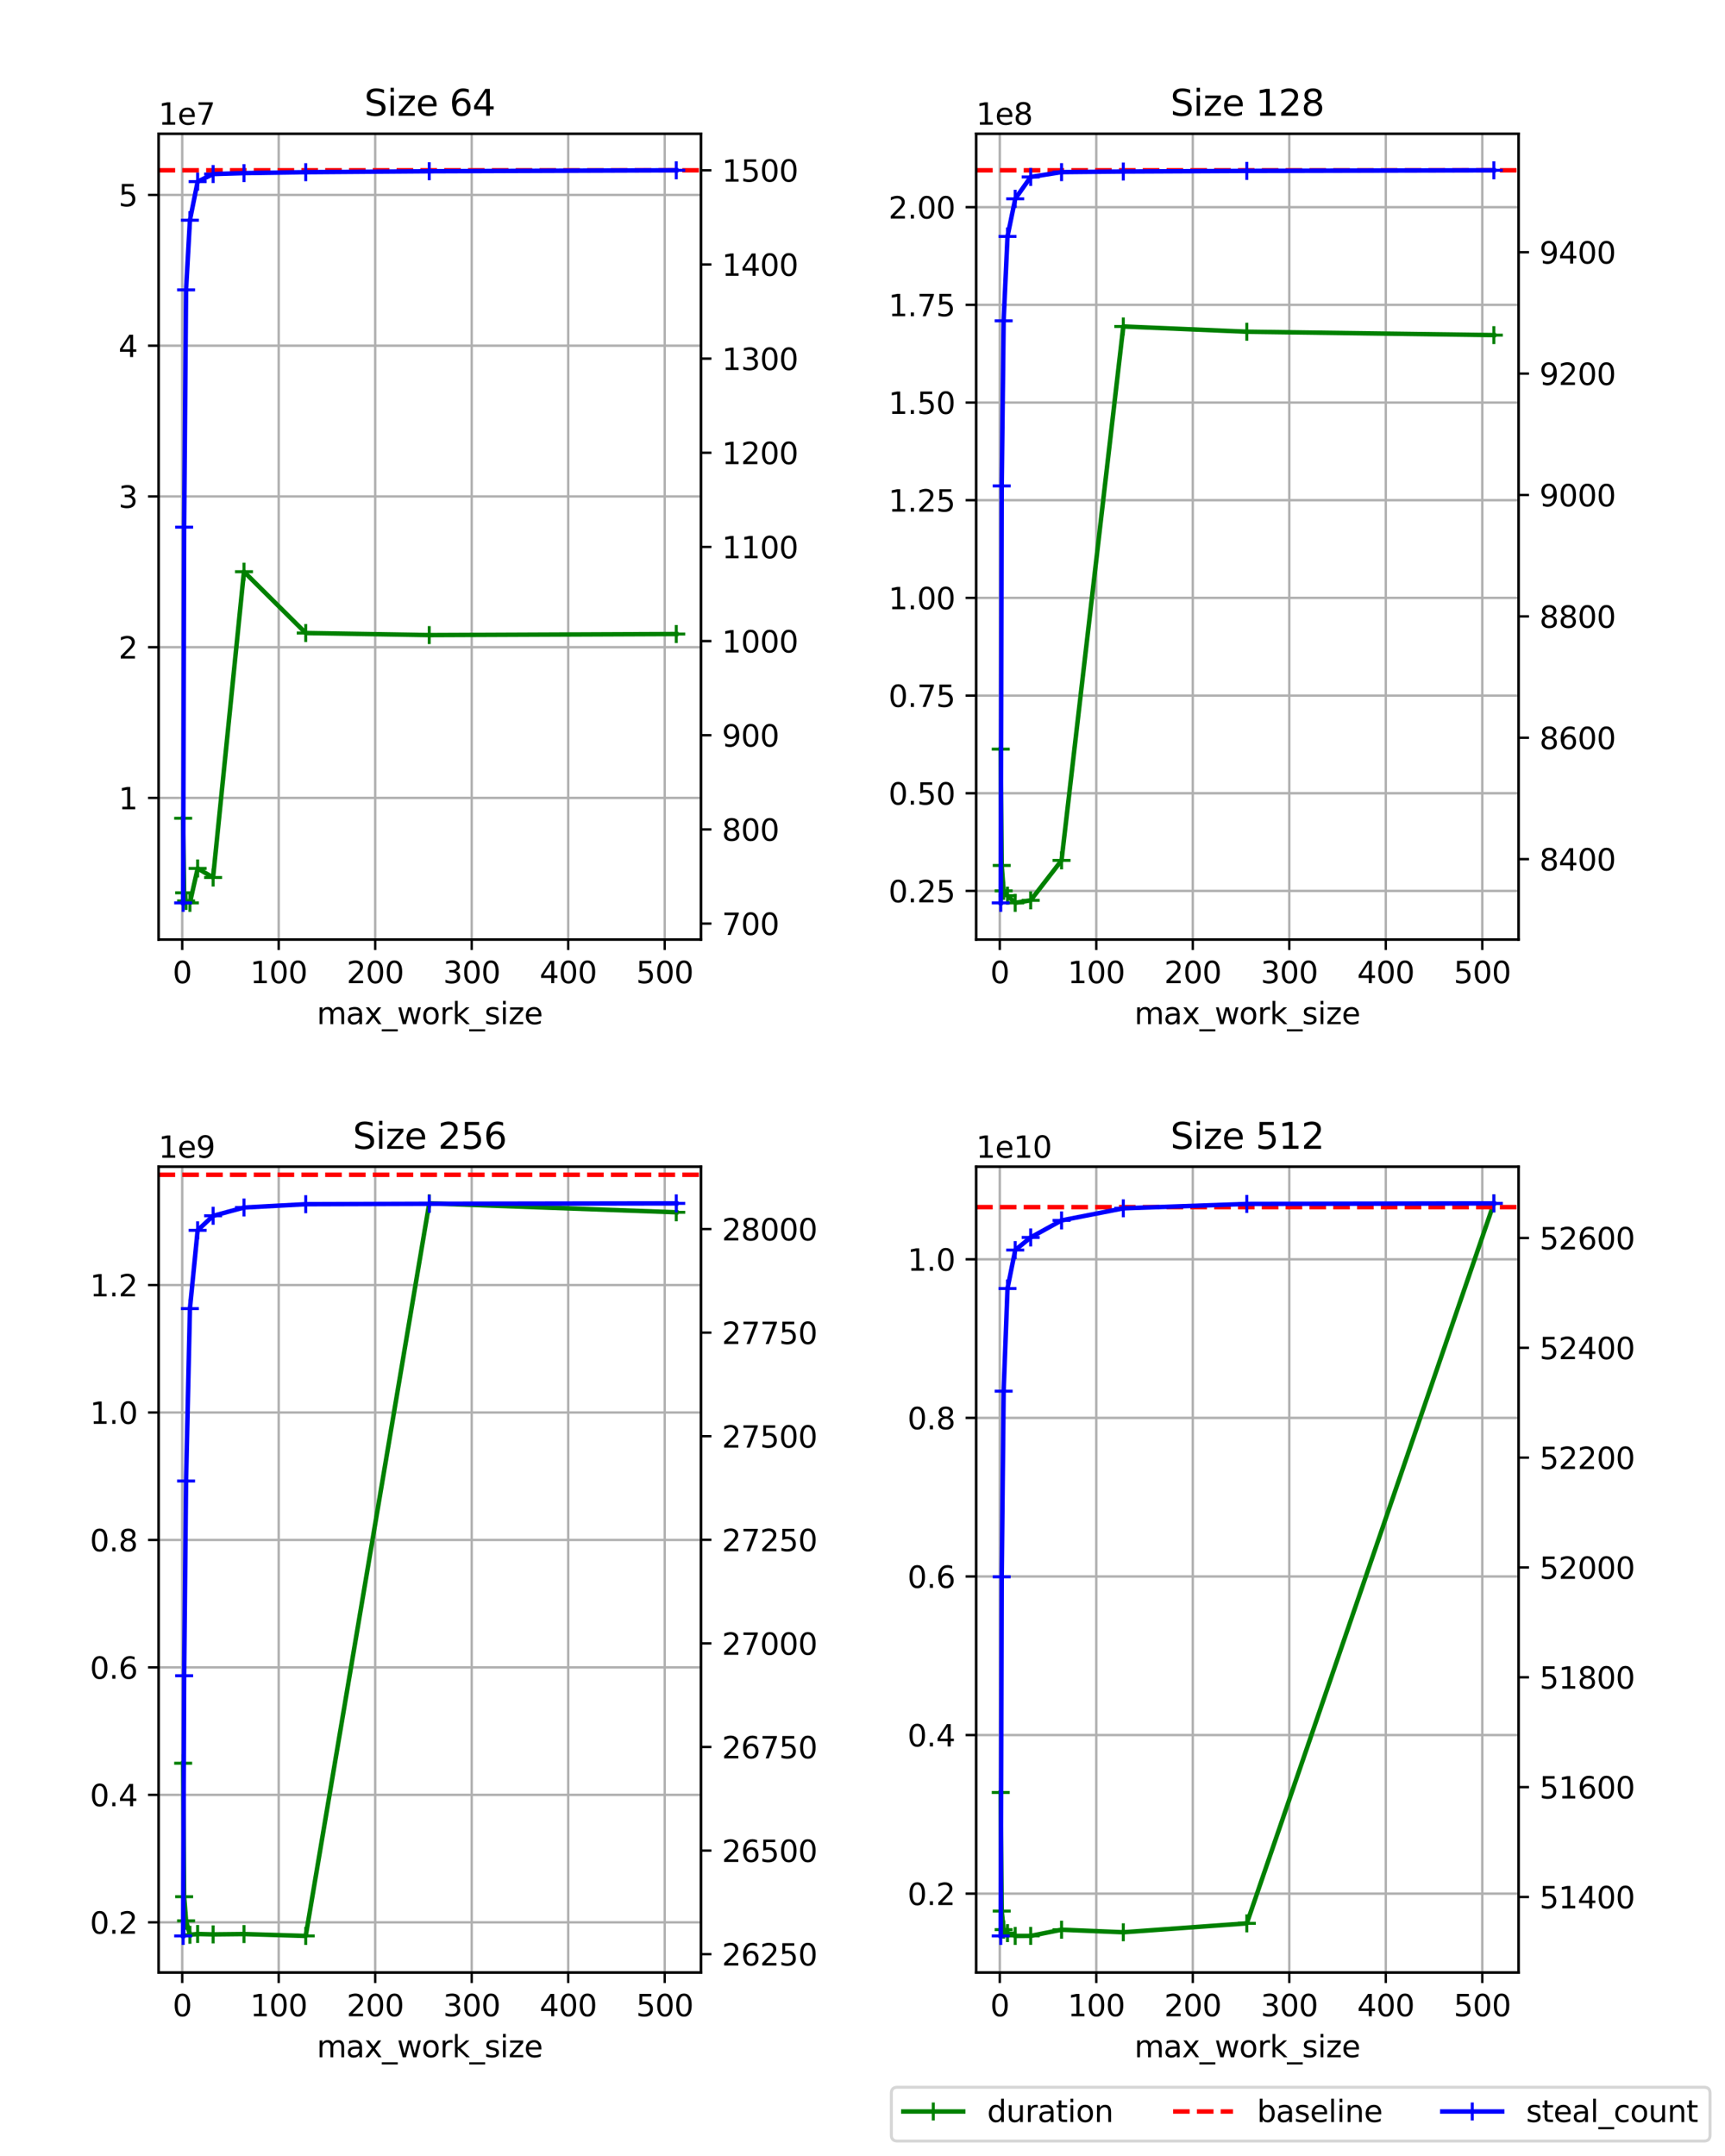 <?xml version="1.0" encoding="utf-8" standalone="no"?>
<!DOCTYPE svg PUBLIC "-//W3C//DTD SVG 1.1//EN"
  "http://www.w3.org/Graphics/SVG/1.1/DTD/svg11.dtd">
<svg xmlns:xlink="http://www.w3.org/1999/xlink" width="576pt" height="720pt" viewBox="0 0 576 720" xmlns="http://www.w3.org/2000/svg" version="1.1">
 <defs>
  <style type="text/css">*{stroke-linejoin: round; stroke-linecap: butt}</style>
 </defs>
 <g id="figure_1">
  <g id="patch_1">
   <path d="M 0 720 
L 576 720 
L 576 0 
L 0 0 
z
" style="fill: #ffffff"/>
  </g>
  <g id="axes_1">
   <g id="patch_2">
    <path d="M 52.93 313.739 
L 234.05 313.739 
L 234.05 44.64 
L 52.93 44.64 
z
" style="fill: #ffffff"/>
   </g>
   <g id="matplotlib.axis_1">
    <g id="xtick_1">
     <g id="line2d_1">
      <path d="M 60.841 313.739 
L 60.841 44.64 
" clip-path="url(#p2c776695bf)" style="fill: none; stroke: #b0b0b0; stroke-width: 0.8; stroke-linecap: square"/>
     </g>
     <g id="line2d_2">
      <defs>
       <path id="me9faf27358" d="M 0 0 
L 0 3.5 
" style="stroke: #000000; stroke-width: 0.8"/>
      </defs>
      <g>
       <use xlink:href="#me9faf27358" x="60.841" y="313.739" style="stroke: #000000; stroke-width: 0.8"/>
      </g>
     </g>
     <g id="text_1">
      <!-- 0 -->
      <g transform="translate(57.659 328.337) scale(0.1 -0.1)">
       <defs>
        <path id="DejaVuSans-30" d="M 2034 4250 
Q 1547 4250 1301 3770 
Q 1056 3291 1056 2328 
Q 1056 1369 1301 889 
Q 1547 409 2034 409 
Q 2525 409 2770 889 
Q 3016 1369 3016 2328 
Q 3016 3291 2770 3770 
Q 2525 4250 2034 4250 
z
M 2034 4750 
Q 2819 4750 3233 4129 
Q 3647 3509 3647 2328 
Q 3647 1150 3233 529 
Q 2819 -91 2034 -91 
Q 1250 -91 836 529 
Q 422 1150 422 2328 
Q 422 3509 836 4129 
Q 1250 4750 2034 4750 
z
" transform="scale(0.016)"/>
       </defs>
       <use xlink:href="#DejaVuSans-30"/>
      </g>
     </g>
    </g>
    <g id="xtick_2">
     <g id="line2d_3">
      <path d="M 93.063 313.739 
L 93.063 44.64 
" clip-path="url(#p2c776695bf)" style="fill: none; stroke: #b0b0b0; stroke-width: 0.8; stroke-linecap: square"/>
     </g>
     <g id="line2d_4">
      <g>
       <use xlink:href="#me9faf27358" x="93.063" y="313.739" style="stroke: #000000; stroke-width: 0.8"/>
      </g>
     </g>
     <g id="text_2">
      <!-- 100 -->
      <g transform="translate(83.519 328.337) scale(0.1 -0.1)">
       <defs>
        <path id="DejaVuSans-31" d="M 794 531 
L 1825 531 
L 1825 4091 
L 703 3866 
L 703 4441 
L 1819 4666 
L 2450 4666 
L 2450 531 
L 3481 531 
L 3481 0 
L 794 0 
L 794 531 
z
" transform="scale(0.016)"/>
       </defs>
       <use xlink:href="#DejaVuSans-31"/>
       <use xlink:href="#DejaVuSans-30" x="63.623"/>
       <use xlink:href="#DejaVuSans-30" x="127.246"/>
      </g>
     </g>
    </g>
    <g id="xtick_3">
     <g id="line2d_5">
      <path d="M 125.285 313.739 
L 125.285 44.64 
" clip-path="url(#p2c776695bf)" style="fill: none; stroke: #b0b0b0; stroke-width: 0.8; stroke-linecap: square"/>
     </g>
     <g id="line2d_6">
      <g>
       <use xlink:href="#me9faf27358" x="125.285" y="313.739" style="stroke: #000000; stroke-width: 0.8"/>
      </g>
     </g>
     <g id="text_3">
      <!-- 200 -->
      <g transform="translate(115.741 328.337) scale(0.1 -0.1)">
       <defs>
        <path id="DejaVuSans-32" d="M 1228 531 
L 3431 531 
L 3431 0 
L 469 0 
L 469 531 
Q 828 903 1448 1529 
Q 2069 2156 2228 2338 
Q 2531 2678 2651 2914 
Q 2772 3150 2772 3378 
Q 2772 3750 2511 3984 
Q 2250 4219 1831 4219 
Q 1534 4219 1204 4116 
Q 875 4013 500 3803 
L 500 4441 
Q 881 4594 1212 4672 
Q 1544 4750 1819 4750 
Q 2544 4750 2975 4387 
Q 3406 4025 3406 3419 
Q 3406 3131 3298 2873 
Q 3191 2616 2906 2266 
Q 2828 2175 2409 1742 
Q 1991 1309 1228 531 
z
" transform="scale(0.016)"/>
       </defs>
       <use xlink:href="#DejaVuSans-32"/>
       <use xlink:href="#DejaVuSans-30" x="63.623"/>
       <use xlink:href="#DejaVuSans-30" x="127.246"/>
      </g>
     </g>
    </g>
    <g id="xtick_4">
     <g id="line2d_7">
      <path d="M 157.507 313.739 
L 157.507 44.64 
" clip-path="url(#p2c776695bf)" style="fill: none; stroke: #b0b0b0; stroke-width: 0.8; stroke-linecap: square"/>
     </g>
     <g id="line2d_8">
      <g>
       <use xlink:href="#me9faf27358" x="157.507" y="313.739" style="stroke: #000000; stroke-width: 0.8"/>
      </g>
     </g>
     <g id="text_4">
      <!-- 300 -->
      <g transform="translate(147.963 328.337) scale(0.1 -0.1)">
       <defs>
        <path id="DejaVuSans-33" d="M 2597 2516 
Q 3050 2419 3304 2112 
Q 3559 1806 3559 1356 
Q 3559 666 3084 287 
Q 2609 -91 1734 -91 
Q 1441 -91 1130 -33 
Q 819 25 488 141 
L 488 750 
Q 750 597 1062 519 
Q 1375 441 1716 441 
Q 2309 441 2620 675 
Q 2931 909 2931 1356 
Q 2931 1769 2642 2001 
Q 2353 2234 1838 2234 
L 1294 2234 
L 1294 2753 
L 1863 2753 
Q 2328 2753 2575 2939 
Q 2822 3125 2822 3475 
Q 2822 3834 2567 4026 
Q 2313 4219 1838 4219 
Q 1578 4219 1281 4162 
Q 984 4106 628 3988 
L 628 4550 
Q 988 4650 1302 4700 
Q 1616 4750 1894 4750 
Q 2613 4750 3031 4423 
Q 3450 4097 3450 3541 
Q 3450 3153 3228 2886 
Q 3006 2619 2597 2516 
z
" transform="scale(0.016)"/>
       </defs>
       <use xlink:href="#DejaVuSans-33"/>
       <use xlink:href="#DejaVuSans-30" x="63.623"/>
       <use xlink:href="#DejaVuSans-30" x="127.246"/>
      </g>
     </g>
    </g>
    <g id="xtick_5">
     <g id="line2d_9">
      <path d="M 189.729 313.739 
L 189.729 44.64 
" clip-path="url(#p2c776695bf)" style="fill: none; stroke: #b0b0b0; stroke-width: 0.8; stroke-linecap: square"/>
     </g>
     <g id="line2d_10">
      <g>
       <use xlink:href="#me9faf27358" x="189.729" y="313.739" style="stroke: #000000; stroke-width: 0.8"/>
      </g>
     </g>
     <g id="text_5">
      <!-- 400 -->
      <g transform="translate(180.185 328.337) scale(0.1 -0.1)">
       <defs>
        <path id="DejaVuSans-34" d="M 2419 4116 
L 825 1625 
L 2419 1625 
L 2419 4116 
z
M 2253 4666 
L 3047 4666 
L 3047 1625 
L 3713 1625 
L 3713 1100 
L 3047 1100 
L 3047 0 
L 2419 0 
L 2419 1100 
L 313 1100 
L 313 1709 
L 2253 4666 
z
" transform="scale(0.016)"/>
       </defs>
       <use xlink:href="#DejaVuSans-34"/>
       <use xlink:href="#DejaVuSans-30" x="63.623"/>
       <use xlink:href="#DejaVuSans-30" x="127.246"/>
      </g>
     </g>
    </g>
    <g id="xtick_6">
     <g id="line2d_11">
      <path d="M 221.951 313.739 
L 221.951 44.64 
" clip-path="url(#p2c776695bf)" style="fill: none; stroke: #b0b0b0; stroke-width: 0.8; stroke-linecap: square"/>
     </g>
     <g id="line2d_12">
      <g>
       <use xlink:href="#me9faf27358" x="221.951" y="313.739" style="stroke: #000000; stroke-width: 0.8"/>
      </g>
     </g>
     <g id="text_6">
      <!-- 500 -->
      <g transform="translate(212.407 328.337) scale(0.1 -0.1)">
       <defs>
        <path id="DejaVuSans-35" d="M 691 4666 
L 3169 4666 
L 3169 4134 
L 1269 4134 
L 1269 2991 
Q 1406 3038 1543 3061 
Q 1681 3084 1819 3084 
Q 2600 3084 3056 2656 
Q 3513 2228 3513 1497 
Q 3513 744 3044 326 
Q 2575 -91 1722 -91 
Q 1428 -91 1123 -41 
Q 819 9 494 109 
L 494 744 
Q 775 591 1075 516 
Q 1375 441 1709 441 
Q 2250 441 2565 725 
Q 2881 1009 2881 1497 
Q 2881 1984 2565 2268 
Q 2250 2553 1709 2553 
Q 1456 2553 1204 2497 
Q 953 2441 691 2322 
L 691 4666 
z
" transform="scale(0.016)"/>
       </defs>
       <use xlink:href="#DejaVuSans-35"/>
       <use xlink:href="#DejaVuSans-30" x="63.623"/>
       <use xlink:href="#DejaVuSans-30" x="127.246"/>
      </g>
     </g>
    </g>
    <g id="text_7">
     <!-- max_work_size -->
     <g transform="translate(105.802 342.015) scale(0.1 -0.1)">
      <defs>
       <path id="DejaVuSans-6d" d="M 3328 2828 
Q 3544 3216 3844 3400 
Q 4144 3584 4550 3584 
Q 5097 3584 5394 3201 
Q 5691 2819 5691 2113 
L 5691 0 
L 5113 0 
L 5113 2094 
Q 5113 2597 4934 2840 
Q 4756 3084 4391 3084 
Q 3944 3084 3684 2787 
Q 3425 2491 3425 1978 
L 3425 0 
L 2847 0 
L 2847 2094 
Q 2847 2600 2669 2842 
Q 2491 3084 2119 3084 
Q 1678 3084 1418 2786 
Q 1159 2488 1159 1978 
L 1159 0 
L 581 0 
L 581 3500 
L 1159 3500 
L 1159 2956 
Q 1356 3278 1631 3431 
Q 1906 3584 2284 3584 
Q 2666 3584 2933 3390 
Q 3200 3197 3328 2828 
z
" transform="scale(0.016)"/>
       <path id="DejaVuSans-61" d="M 2194 1759 
Q 1497 1759 1228 1600 
Q 959 1441 959 1056 
Q 959 750 1161 570 
Q 1363 391 1709 391 
Q 2188 391 2477 730 
Q 2766 1069 2766 1631 
L 2766 1759 
L 2194 1759 
z
M 3341 1997 
L 3341 0 
L 2766 0 
L 2766 531 
Q 2569 213 2275 61 
Q 1981 -91 1556 -91 
Q 1019 -91 701 211 
Q 384 513 384 1019 
Q 384 1609 779 1909 
Q 1175 2209 1959 2209 
L 2766 2209 
L 2766 2266 
Q 2766 2663 2505 2880 
Q 2244 3097 1772 3097 
Q 1472 3097 1187 3025 
Q 903 2953 641 2809 
L 641 3341 
Q 956 3463 1253 3523 
Q 1550 3584 1831 3584 
Q 2591 3584 2966 3190 
Q 3341 2797 3341 1997 
z
" transform="scale(0.016)"/>
       <path id="DejaVuSans-78" d="M 3513 3500 
L 2247 1797 
L 3578 0 
L 2900 0 
L 1881 1375 
L 863 0 
L 184 0 
L 1544 1831 
L 300 3500 
L 978 3500 
L 1906 2253 
L 2834 3500 
L 3513 3500 
z
" transform="scale(0.016)"/>
       <path id="DejaVuSans-5f" d="M 3263 -1063 
L 3263 -1509 
L -63 -1509 
L -63 -1063 
L 3263 -1063 
z
" transform="scale(0.016)"/>
       <path id="DejaVuSans-77" d="M 269 3500 
L 844 3500 
L 1563 769 
L 2278 3500 
L 2956 3500 
L 3675 769 
L 4391 3500 
L 4966 3500 
L 4050 0 
L 3372 0 
L 2619 2869 
L 1863 0 
L 1184 0 
L 269 3500 
z
" transform="scale(0.016)"/>
       <path id="DejaVuSans-6f" d="M 1959 3097 
Q 1497 3097 1228 2736 
Q 959 2375 959 1747 
Q 959 1119 1226 758 
Q 1494 397 1959 397 
Q 2419 397 2687 759 
Q 2956 1122 2956 1747 
Q 2956 2369 2687 2733 
Q 2419 3097 1959 3097 
z
M 1959 3584 
Q 2709 3584 3137 3096 
Q 3566 2609 3566 1747 
Q 3566 888 3137 398 
Q 2709 -91 1959 -91 
Q 1206 -91 779 398 
Q 353 888 353 1747 
Q 353 2609 779 3096 
Q 1206 3584 1959 3584 
z
" transform="scale(0.016)"/>
       <path id="DejaVuSans-72" d="M 2631 2963 
Q 2534 3019 2420 3045 
Q 2306 3072 2169 3072 
Q 1681 3072 1420 2755 
Q 1159 2438 1159 1844 
L 1159 0 
L 581 0 
L 581 3500 
L 1159 3500 
L 1159 2956 
Q 1341 3275 1631 3429 
Q 1922 3584 2338 3584 
Q 2397 3584 2469 3576 
Q 2541 3569 2628 3553 
L 2631 2963 
z
" transform="scale(0.016)"/>
       <path id="DejaVuSans-6b" d="M 581 4863 
L 1159 4863 
L 1159 1991 
L 2875 3500 
L 3609 3500 
L 1753 1863 
L 3688 0 
L 2938 0 
L 1159 1709 
L 1159 0 
L 581 0 
L 581 4863 
z
" transform="scale(0.016)"/>
       <path id="DejaVuSans-73" d="M 2834 3397 
L 2834 2853 
Q 2591 2978 2328 3040 
Q 2066 3103 1784 3103 
Q 1356 3103 1142 2972 
Q 928 2841 928 2578 
Q 928 2378 1081 2264 
Q 1234 2150 1697 2047 
L 1894 2003 
Q 2506 1872 2764 1633 
Q 3022 1394 3022 966 
Q 3022 478 2636 193 
Q 2250 -91 1575 -91 
Q 1294 -91 989 -36 
Q 684 19 347 128 
L 347 722 
Q 666 556 975 473 
Q 1284 391 1588 391 
Q 1994 391 2212 530 
Q 2431 669 2431 922 
Q 2431 1156 2273 1281 
Q 2116 1406 1581 1522 
L 1381 1569 
Q 847 1681 609 1914 
Q 372 2147 372 2553 
Q 372 3047 722 3315 
Q 1072 3584 1716 3584 
Q 2034 3584 2315 3537 
Q 2597 3491 2834 3397 
z
" transform="scale(0.016)"/>
       <path id="DejaVuSans-69" d="M 603 3500 
L 1178 3500 
L 1178 0 
L 603 0 
L 603 3500 
z
M 603 4863 
L 1178 4863 
L 1178 4134 
L 603 4134 
L 603 4863 
z
" transform="scale(0.016)"/>
       <path id="DejaVuSans-7a" d="M 353 3500 
L 3084 3500 
L 3084 2975 
L 922 459 
L 3084 459 
L 3084 0 
L 275 0 
L 275 525 
L 2438 3041 
L 353 3041 
L 353 3500 
z
" transform="scale(0.016)"/>
       <path id="DejaVuSans-65" d="M 3597 1894 
L 3597 1613 
L 953 1613 
Q 991 1019 1311 708 
Q 1631 397 2203 397 
Q 2534 397 2845 478 
Q 3156 559 3463 722 
L 3463 178 
Q 3153 47 2828 -22 
Q 2503 -91 2169 -91 
Q 1331 -91 842 396 
Q 353 884 353 1716 
Q 353 2575 817 3079 
Q 1281 3584 2069 3584 
Q 2775 3584 3186 3129 
Q 3597 2675 3597 1894 
z
M 3022 2063 
Q 3016 2534 2758 2815 
Q 2500 3097 2075 3097 
Q 1594 3097 1305 2825 
Q 1016 2553 972 2059 
L 3022 2063 
z
" transform="scale(0.016)"/>
      </defs>
      <use xlink:href="#DejaVuSans-6d"/>
      <use xlink:href="#DejaVuSans-61" x="97.412"/>
      <use xlink:href="#DejaVuSans-78" x="158.691"/>
      <use xlink:href="#DejaVuSans-5f" x="217.871"/>
      <use xlink:href="#DejaVuSans-77" x="267.871"/>
      <use xlink:href="#DejaVuSans-6f" x="349.658"/>
      <use xlink:href="#DejaVuSans-72" x="410.84"/>
      <use xlink:href="#DejaVuSans-6b" x="451.953"/>
      <use xlink:href="#DejaVuSans-5f" x="509.863"/>
      <use xlink:href="#DejaVuSans-73" x="559.863"/>
      <use xlink:href="#DejaVuSans-69" x="611.963"/>
      <use xlink:href="#DejaVuSans-7a" x="639.746"/>
      <use xlink:href="#DejaVuSans-65" x="692.236"/>
     </g>
    </g>
   </g>
   <g id="matplotlib.axis_2">
    <g id="ytick_1">
     <g id="line2d_13">
      <path d="M 52.93 266.472 
L 234.05 266.472 
" clip-path="url(#p2c776695bf)" style="fill: none; stroke: #b0b0b0; stroke-width: 0.8; stroke-linecap: square"/>
     </g>
     <g id="line2d_14">
      <defs>
       <path id="m3a16d31463" d="M 0 0 
L -3.5 0 
" style="stroke: #000000; stroke-width: 0.8"/>
      </defs>
      <g>
       <use xlink:href="#m3a16d31463" x="52.93" y="266.472" style="stroke: #000000; stroke-width: 0.8"/>
      </g>
     </g>
     <g id="text_8">
      <!-- 1 -->
      <g transform="translate(39.568 270.271) scale(0.1 -0.1)">
       <use xlink:href="#DejaVuSans-31"/>
      </g>
     </g>
    </g>
    <g id="ytick_2">
     <g id="line2d_15">
      <path d="M 52.93 216.128 
L 234.05 216.128 
" clip-path="url(#p2c776695bf)" style="fill: none; stroke: #b0b0b0; stroke-width: 0.8; stroke-linecap: square"/>
     </g>
     <g id="line2d_16">
      <g>
       <use xlink:href="#m3a16d31463" x="52.93" y="216.128" style="stroke: #000000; stroke-width: 0.8"/>
      </g>
     </g>
     <g id="text_9">
      <!-- 2 -->
      <g transform="translate(39.568 219.927) scale(0.1 -0.1)">
       <use xlink:href="#DejaVuSans-32"/>
      </g>
     </g>
    </g>
    <g id="ytick_3">
     <g id="line2d_17">
      <path d="M 52.93 165.783 
L 234.05 165.783 
" clip-path="url(#p2c776695bf)" style="fill: none; stroke: #b0b0b0; stroke-width: 0.8; stroke-linecap: square"/>
     </g>
     <g id="line2d_18">
      <g>
       <use xlink:href="#m3a16d31463" x="52.93" y="165.783" style="stroke: #000000; stroke-width: 0.8"/>
      </g>
     </g>
     <g id="text_10">
      <!-- 3 -->
      <g transform="translate(39.568 169.582) scale(0.1 -0.1)">
       <use xlink:href="#DejaVuSans-33"/>
      </g>
     </g>
    </g>
    <g id="ytick_4">
     <g id="line2d_19">
      <path d="M 52.93 115.439 
L 234.05 115.439 
" clip-path="url(#p2c776695bf)" style="fill: none; stroke: #b0b0b0; stroke-width: 0.8; stroke-linecap: square"/>
     </g>
     <g id="line2d_20">
      <g>
       <use xlink:href="#m3a16d31463" x="52.93" y="115.439" style="stroke: #000000; stroke-width: 0.8"/>
      </g>
     </g>
     <g id="text_11">
      <!-- 4 -->
      <g transform="translate(39.568 119.238) scale(0.1 -0.1)">
       <use xlink:href="#DejaVuSans-34"/>
      </g>
     </g>
    </g>
    <g id="ytick_5">
     <g id="line2d_21">
      <path d="M 52.93 65.094 
L 234.05 65.094 
" clip-path="url(#p2c776695bf)" style="fill: none; stroke: #b0b0b0; stroke-width: 0.8; stroke-linecap: square"/>
     </g>
     <g id="line2d_22">
      <g>
       <use xlink:href="#m3a16d31463" x="52.93" y="65.094" style="stroke: #000000; stroke-width: 0.8"/>
      </g>
     </g>
     <g id="text_12">
      <!-- 5 -->
      <g transform="translate(39.568 68.894) scale(0.1 -0.1)">
       <use xlink:href="#DejaVuSans-35"/>
      </g>
     </g>
    </g>
    <g id="text_13">
     <!-- 1e7 -->
     <g transform="translate(52.93 41.64) scale(0.1 -0.1)">
      <defs>
       <path id="DejaVuSans-37" d="M 525 4666 
L 3525 4666 
L 3525 4397 
L 1831 0 
L 1172 0 
L 2766 4134 
L 525 4134 
L 525 4666 
z
" transform="scale(0.016)"/>
      </defs>
      <use xlink:href="#DejaVuSans-31"/>
      <use xlink:href="#DejaVuSans-65" x="63.623"/>
      <use xlink:href="#DejaVuSans-37" x="125.146"/>
     </g>
    </g>
   </g>
   <g id="line2d_23">
    <path d="M 61.163 273.259 
L 61.485 298.153 
L 62.129 300.865 
L 63.418 301.507 
L 65.996 290.01 
L 71.152 293.046 
L 81.463 190.917 
L 102.085 211.4 
L 143.329 212.092 
L 225.817 211.734 
" clip-path="url(#p2c776695bf)" style="fill: none; stroke: #008000; stroke-width: 1.5; stroke-linecap: square"/>
    <defs>
     <path id="me51b197561" d="M -3 0 
L 3 0 
M 0 3 
L 0 -3 
" style="stroke: #008000"/>
    </defs>
    <g clip-path="url(#p2c776695bf)">
     <use xlink:href="#me51b197561" x="61.163" y="273.259" style="fill: #008000; stroke: #008000"/>
     <use xlink:href="#me51b197561" x="61.485" y="298.153" style="fill: #008000; stroke: #008000"/>
     <use xlink:href="#me51b197561" x="62.129" y="300.865" style="fill: #008000; stroke: #008000"/>
     <use xlink:href="#me51b197561" x="63.418" y="301.507" style="fill: #008000; stroke: #008000"/>
     <use xlink:href="#me51b197561" x="65.996" y="290.01" style="fill: #008000; stroke: #008000"/>
     <use xlink:href="#me51b197561" x="71.152" y="293.046" style="fill: #008000; stroke: #008000"/>
     <use xlink:href="#me51b197561" x="81.463" y="190.917" style="fill: #008000; stroke: #008000"/>
     <use xlink:href="#me51b197561" x="102.085" y="211.4" style="fill: #008000; stroke: #008000"/>
     <use xlink:href="#me51b197561" x="143.329" y="212.092" style="fill: #008000; stroke: #008000"/>
     <use xlink:href="#me51b197561" x="225.817" y="211.734" style="fill: #008000; stroke: #008000"/>
    </g>
   </g>
   <g id="line2d_24">
    <path d="M 52.93 56.872 
L 234.05 56.872 
" clip-path="url(#p2c776695bf)" style="fill: none; stroke-dasharray: 5.55,2.4; stroke-dashoffset: 0; stroke: #ff0000; stroke-width: 1.5"/>
   </g>
   <g id="patch_3">
    <path d="M 52.93 313.739 
L 52.93 44.64 
" style="fill: none; stroke: #000000; stroke-width: 0.8; stroke-linejoin: miter; stroke-linecap: square"/>
   </g>
   <g id="patch_4">
    <path d="M 234.05 313.739 
L 234.05 44.64 
" style="fill: none; stroke: #000000; stroke-width: 0.8; stroke-linejoin: miter; stroke-linecap: square"/>
   </g>
   <g id="patch_5">
    <path d="M 52.93 313.739 
L 234.05 313.739 
" style="fill: none; stroke: #000000; stroke-width: 0.8; stroke-linejoin: miter; stroke-linecap: square"/>
   </g>
   <g id="patch_6">
    <path d="M 52.93 44.64 
L 234.05 44.64 
" style="fill: none; stroke: #000000; stroke-width: 0.8; stroke-linejoin: miter; stroke-linecap: square"/>
   </g>
   <g id="text_14">
    <!-- Size 64 -->
    <g transform="translate(121.631 38.64) scale(0.12 -0.12)">
     <defs>
      <path id="DejaVuSans-53" d="M 3425 4513 
L 3425 3897 
Q 3066 4069 2747 4153 
Q 2428 4238 2131 4238 
Q 1616 4238 1336 4038 
Q 1056 3838 1056 3469 
Q 1056 3159 1242 3001 
Q 1428 2844 1947 2747 
L 2328 2669 
Q 3034 2534 3370 2195 
Q 3706 1856 3706 1288 
Q 3706 609 3251 259 
Q 2797 -91 1919 -91 
Q 1588 -91 1214 -16 
Q 841 59 441 206 
L 441 856 
Q 825 641 1194 531 
Q 1563 422 1919 422 
Q 2459 422 2753 634 
Q 3047 847 3047 1241 
Q 3047 1584 2836 1778 
Q 2625 1972 2144 2069 
L 1759 2144 
Q 1053 2284 737 2584 
Q 422 2884 422 3419 
Q 422 4038 858 4394 
Q 1294 4750 2059 4750 
Q 2388 4750 2728 4690 
Q 3069 4631 3425 4513 
z
" transform="scale(0.016)"/>
      <path id="DejaVuSans-20" transform="scale(0.016)"/>
      <path id="DejaVuSans-36" d="M 2113 2584 
Q 1688 2584 1439 2293 
Q 1191 2003 1191 1497 
Q 1191 994 1439 701 
Q 1688 409 2113 409 
Q 2538 409 2786 701 
Q 3034 994 3034 1497 
Q 3034 2003 2786 2293 
Q 2538 2584 2113 2584 
z
M 3366 4563 
L 3366 3988 
Q 3128 4100 2886 4159 
Q 2644 4219 2406 4219 
Q 1781 4219 1451 3797 
Q 1122 3375 1075 2522 
Q 1259 2794 1537 2939 
Q 1816 3084 2150 3084 
Q 2853 3084 3261 2657 
Q 3669 2231 3669 1497 
Q 3669 778 3244 343 
Q 2819 -91 2113 -91 
Q 1303 -91 875 529 
Q 447 1150 447 2328 
Q 447 3434 972 4092 
Q 1497 4750 2381 4750 
Q 2619 4750 2861 4703 
Q 3103 4656 3366 4563 
z
" transform="scale(0.016)"/>
     </defs>
     <use xlink:href="#DejaVuSans-53"/>
     <use xlink:href="#DejaVuSans-69" x="63.477"/>
     <use xlink:href="#DejaVuSans-7a" x="91.26"/>
     <use xlink:href="#DejaVuSans-65" x="143.75"/>
     <use xlink:href="#DejaVuSans-20" x="205.273"/>
     <use xlink:href="#DejaVuSans-36" x="237.061"/>
     <use xlink:href="#DejaVuSans-34" x="300.684"/>
    </g>
   </g>
  </g>
  <g id="axes_2">
   <g id="matplotlib.axis_3">
    <g id="ytick_6">
     <g id="line2d_25">
      <defs>
       <path id="m9f68918e34" d="M 0 0 
L 3.5 0 
" style="stroke: #000000; stroke-width: 0.8"/>
      </defs>
      <g>
       <use xlink:href="#m9f68918e34" x="234.05" y="308.425" style="stroke: #000000; stroke-width: 0.8"/>
      </g>
     </g>
     <g id="text_15">
      <!-- 700 -->
      <g transform="translate(241.05 312.224) scale(0.1 -0.1)">
       <use xlink:href="#DejaVuSans-37"/>
       <use xlink:href="#DejaVuSans-30" x="63.623"/>
       <use xlink:href="#DejaVuSans-30" x="127.246"/>
      </g>
     </g>
    </g>
    <g id="ytick_7">
     <g id="line2d_26">
      <g>
       <use xlink:href="#m9f68918e34" x="234.05" y="276.981" style="stroke: #000000; stroke-width: 0.8"/>
      </g>
     </g>
     <g id="text_16">
      <!-- 800 -->
      <g transform="translate(241.05 280.78) scale(0.1 -0.1)">
       <defs>
        <path id="DejaVuSans-38" d="M 2034 2216 
Q 1584 2216 1326 1975 
Q 1069 1734 1069 1313 
Q 1069 891 1326 650 
Q 1584 409 2034 409 
Q 2484 409 2743 651 
Q 3003 894 3003 1313 
Q 3003 1734 2745 1975 
Q 2488 2216 2034 2216 
z
M 1403 2484 
Q 997 2584 770 2862 
Q 544 3141 544 3541 
Q 544 4100 942 4425 
Q 1341 4750 2034 4750 
Q 2731 4750 3128 4425 
Q 3525 4100 3525 3541 
Q 3525 3141 3298 2862 
Q 3072 2584 2669 2484 
Q 3125 2378 3379 2068 
Q 3634 1759 3634 1313 
Q 3634 634 3220 271 
Q 2806 -91 2034 -91 
Q 1263 -91 848 271 
Q 434 634 434 1313 
Q 434 1759 690 2068 
Q 947 2378 1403 2484 
z
M 1172 3481 
Q 1172 3119 1398 2916 
Q 1625 2713 2034 2713 
Q 2441 2713 2670 2916 
Q 2900 3119 2900 3481 
Q 2900 3844 2670 4047 
Q 2441 4250 2034 4250 
Q 1625 4250 1398 4047 
Q 1172 3844 1172 3481 
z
" transform="scale(0.016)"/>
       </defs>
       <use xlink:href="#DejaVuSans-38"/>
       <use xlink:href="#DejaVuSans-30" x="63.623"/>
       <use xlink:href="#DejaVuSans-30" x="127.246"/>
      </g>
     </g>
    </g>
    <g id="ytick_8">
     <g id="line2d_27">
      <g>
       <use xlink:href="#m9f68918e34" x="234.05" y="245.536" style="stroke: #000000; stroke-width: 0.8"/>
      </g>
     </g>
     <g id="text_17">
      <!-- 900 -->
      <g transform="translate(241.05 249.336) scale(0.1 -0.1)">
       <defs>
        <path id="DejaVuSans-39" d="M 703 97 
L 703 672 
Q 941 559 1184 500 
Q 1428 441 1663 441 
Q 2288 441 2617 861 
Q 2947 1281 2994 2138 
Q 2813 1869 2534 1725 
Q 2256 1581 1919 1581 
Q 1219 1581 811 2004 
Q 403 2428 403 3163 
Q 403 3881 828 4315 
Q 1253 4750 1959 4750 
Q 2769 4750 3195 4129 
Q 3622 3509 3622 2328 
Q 3622 1225 3098 567 
Q 2575 -91 1691 -91 
Q 1453 -91 1209 -44 
Q 966 3 703 97 
z
M 1959 2075 
Q 2384 2075 2632 2365 
Q 2881 2656 2881 3163 
Q 2881 3666 2632 3958 
Q 2384 4250 1959 4250 
Q 1534 4250 1286 3958 
Q 1038 3666 1038 3163 
Q 1038 2656 1286 2365 
Q 1534 2075 1959 2075 
z
" transform="scale(0.016)"/>
       </defs>
       <use xlink:href="#DejaVuSans-39"/>
       <use xlink:href="#DejaVuSans-30" x="63.623"/>
       <use xlink:href="#DejaVuSans-30" x="127.246"/>
      </g>
     </g>
    </g>
    <g id="ytick_9">
     <g id="line2d_28">
      <g>
       <use xlink:href="#m9f68918e34" x="234.05" y="214.092" style="stroke: #000000; stroke-width: 0.8"/>
      </g>
     </g>
     <g id="text_18">
      <!-- 1000 -->
      <g transform="translate(241.05 217.892) scale(0.1 -0.1)">
       <use xlink:href="#DejaVuSans-31"/>
       <use xlink:href="#DejaVuSans-30" x="63.623"/>
       <use xlink:href="#DejaVuSans-30" x="127.246"/>
       <use xlink:href="#DejaVuSans-30" x="190.869"/>
      </g>
     </g>
    </g>
    <g id="ytick_10">
     <g id="line2d_29">
      <g>
       <use xlink:href="#m9f68918e34" x="234.05" y="182.648" style="stroke: #000000; stroke-width: 0.8"/>
      </g>
     </g>
     <g id="text_19">
      <!-- 1100 -->
      <g transform="translate(241.05 186.447) scale(0.1 -0.1)">
       <use xlink:href="#DejaVuSans-31"/>
       <use xlink:href="#DejaVuSans-31" x="63.623"/>
       <use xlink:href="#DejaVuSans-30" x="127.246"/>
       <use xlink:href="#DejaVuSans-30" x="190.869"/>
      </g>
     </g>
    </g>
    <g id="ytick_11">
     <g id="line2d_30">
      <g>
       <use xlink:href="#m9f68918e34" x="234.05" y="151.204" style="stroke: #000000; stroke-width: 0.8"/>
      </g>
     </g>
     <g id="text_20">
      <!-- 1200 -->
      <g transform="translate(241.05 155.003) scale(0.1 -0.1)">
       <use xlink:href="#DejaVuSans-31"/>
       <use xlink:href="#DejaVuSans-32" x="63.623"/>
       <use xlink:href="#DejaVuSans-30" x="127.246"/>
       <use xlink:href="#DejaVuSans-30" x="190.869"/>
      </g>
     </g>
    </g>
    <g id="ytick_12">
     <g id="line2d_31">
      <g>
       <use xlink:href="#m9f68918e34" x="234.05" y="119.76" style="stroke: #000000; stroke-width: 0.8"/>
      </g>
     </g>
     <g id="text_21">
      <!-- 1300 -->
      <g transform="translate(241.05 123.559) scale(0.1 -0.1)">
       <use xlink:href="#DejaVuSans-31"/>
       <use xlink:href="#DejaVuSans-33" x="63.623"/>
       <use xlink:href="#DejaVuSans-30" x="127.246"/>
       <use xlink:href="#DejaVuSans-30" x="190.869"/>
      </g>
     </g>
    </g>
    <g id="ytick_13">
     <g id="line2d_32">
      <g>
       <use xlink:href="#m9f68918e34" x="234.05" y="88.316" style="stroke: #000000; stroke-width: 0.8"/>
      </g>
     </g>
     <g id="text_22">
      <!-- 1400 -->
      <g transform="translate(241.05 92.115) scale(0.1 -0.1)">
       <use xlink:href="#DejaVuSans-31"/>
       <use xlink:href="#DejaVuSans-34" x="63.623"/>
       <use xlink:href="#DejaVuSans-30" x="127.246"/>
       <use xlink:href="#DejaVuSans-30" x="190.869"/>
      </g>
     </g>
    </g>
    <g id="ytick_14">
     <g id="line2d_33">
      <g>
       <use xlink:href="#m9f68918e34" x="234.05" y="56.872" style="stroke: #000000; stroke-width: 0.8"/>
      </g>
     </g>
     <g id="text_23">
      <!-- 1500 -->
      <g transform="translate(241.05 60.671) scale(0.1 -0.1)">
       <use xlink:href="#DejaVuSans-31"/>
       <use xlink:href="#DejaVuSans-35" x="63.623"/>
       <use xlink:href="#DejaVuSans-30" x="127.246"/>
       <use xlink:href="#DejaVuSans-30" x="190.869"/>
      </g>
     </g>
    </g>
   </g>
   <g id="line2d_34">
    <path d="M 61.163 301.507 
L 61.485 176.045 
L 62.129 96.806 
L 63.418 73.537 
L 65.996 60.645 
L 71.152 58.13 
L 81.463 57.815 
L 102.085 57.501 
L 143.329 57.186 
L 225.817 56.872 
" clip-path="url(#p2c776695bf)" style="fill: none; stroke: #0000ff; stroke-width: 1.5; stroke-linecap: square"/>
    <defs>
     <path id="md4cb6feb1c" d="M -3 0 
L 3 0 
M 0 3 
L 0 -3 
" style="stroke: #0000ff"/>
    </defs>
    <g clip-path="url(#p2c776695bf)">
     <use xlink:href="#md4cb6feb1c" x="61.163" y="301.507" style="fill: #0000ff; stroke: #0000ff"/>
     <use xlink:href="#md4cb6feb1c" x="61.485" y="176.045" style="fill: #0000ff; stroke: #0000ff"/>
     <use xlink:href="#md4cb6feb1c" x="62.129" y="96.806" style="fill: #0000ff; stroke: #0000ff"/>
     <use xlink:href="#md4cb6feb1c" x="63.418" y="73.537" style="fill: #0000ff; stroke: #0000ff"/>
     <use xlink:href="#md4cb6feb1c" x="65.996" y="60.645" style="fill: #0000ff; stroke: #0000ff"/>
     <use xlink:href="#md4cb6feb1c" x="71.152" y="58.13" style="fill: #0000ff; stroke: #0000ff"/>
     <use xlink:href="#md4cb6feb1c" x="81.463" y="57.815" style="fill: #0000ff; stroke: #0000ff"/>
     <use xlink:href="#md4cb6feb1c" x="102.085" y="57.501" style="fill: #0000ff; stroke: #0000ff"/>
     <use xlink:href="#md4cb6feb1c" x="143.329" y="57.186" style="fill: #0000ff; stroke: #0000ff"/>
     <use xlink:href="#md4cb6feb1c" x="225.817" y="56.872" style="fill: #0000ff; stroke: #0000ff"/>
    </g>
   </g>
   <g id="patch_7">
    <path d="M 52.93 313.739 
L 52.93 44.64 
" style="fill: none; stroke: #000000; stroke-width: 0.8; stroke-linejoin: miter; stroke-linecap: square"/>
   </g>
   <g id="patch_8">
    <path d="M 234.05 313.739 
L 234.05 44.64 
" style="fill: none; stroke: #000000; stroke-width: 0.8; stroke-linejoin: miter; stroke-linecap: square"/>
   </g>
   <g id="patch_9">
    <path d="M 52.93 313.739 
L 234.05 313.739 
" style="fill: none; stroke: #000000; stroke-width: 0.8; stroke-linejoin: miter; stroke-linecap: square"/>
   </g>
   <g id="patch_10">
    <path d="M 52.93 44.64 
L 234.05 44.64 
" style="fill: none; stroke: #000000; stroke-width: 0.8; stroke-linejoin: miter; stroke-linecap: square"/>
   </g>
  </g>
  <g id="axes_3">
   <g id="patch_11">
    <path d="M 325.93 313.739 
L 507.05 313.739 
L 507.05 44.64 
L 325.93 44.64 
z
" style="fill: #ffffff"/>
   </g>
   <g id="matplotlib.axis_4">
    <g id="xtick_7">
     <g id="line2d_35">
      <path d="M 333.841 313.739 
L 333.841 44.64 
" clip-path="url(#pa974856980)" style="fill: none; stroke: #b0b0b0; stroke-width: 0.8; stroke-linecap: square"/>
     </g>
     <g id="line2d_36">
      <g>
       <use xlink:href="#me9faf27358" x="333.841" y="313.739" style="stroke: #000000; stroke-width: 0.8"/>
      </g>
     </g>
     <g id="text_24">
      <!-- 0 -->
      <g transform="translate(330.659 328.337) scale(0.1 -0.1)">
       <use xlink:href="#DejaVuSans-30"/>
      </g>
     </g>
    </g>
    <g id="xtick_8">
     <g id="line2d_37">
      <path d="M 366.063 313.739 
L 366.063 44.64 
" clip-path="url(#pa974856980)" style="fill: none; stroke: #b0b0b0; stroke-width: 0.8; stroke-linecap: square"/>
     </g>
     <g id="line2d_38">
      <g>
       <use xlink:href="#me9faf27358" x="366.063" y="313.739" style="stroke: #000000; stroke-width: 0.8"/>
      </g>
     </g>
     <g id="text_25">
      <!-- 100 -->
      <g transform="translate(356.519 328.337) scale(0.1 -0.1)">
       <use xlink:href="#DejaVuSans-31"/>
       <use xlink:href="#DejaVuSans-30" x="63.623"/>
       <use xlink:href="#DejaVuSans-30" x="127.246"/>
      </g>
     </g>
    </g>
    <g id="xtick_9">
     <g id="line2d_39">
      <path d="M 398.285 313.739 
L 398.285 44.64 
" clip-path="url(#pa974856980)" style="fill: none; stroke: #b0b0b0; stroke-width: 0.8; stroke-linecap: square"/>
     </g>
     <g id="line2d_40">
      <g>
       <use xlink:href="#me9faf27358" x="398.285" y="313.739" style="stroke: #000000; stroke-width: 0.8"/>
      </g>
     </g>
     <g id="text_26">
      <!-- 200 -->
      <g transform="translate(388.741 328.337) scale(0.1 -0.1)">
       <use xlink:href="#DejaVuSans-32"/>
       <use xlink:href="#DejaVuSans-30" x="63.623"/>
       <use xlink:href="#DejaVuSans-30" x="127.246"/>
      </g>
     </g>
    </g>
    <g id="xtick_10">
     <g id="line2d_41">
      <path d="M 430.507 313.739 
L 430.507 44.64 
" clip-path="url(#pa974856980)" style="fill: none; stroke: #b0b0b0; stroke-width: 0.8; stroke-linecap: square"/>
     </g>
     <g id="line2d_42">
      <g>
       <use xlink:href="#me9faf27358" x="430.507" y="313.739" style="stroke: #000000; stroke-width: 0.8"/>
      </g>
     </g>
     <g id="text_27">
      <!-- 300 -->
      <g transform="translate(420.963 328.337) scale(0.1 -0.1)">
       <use xlink:href="#DejaVuSans-33"/>
       <use xlink:href="#DejaVuSans-30" x="63.623"/>
       <use xlink:href="#DejaVuSans-30" x="127.246"/>
      </g>
     </g>
    </g>
    <g id="xtick_11">
     <g id="line2d_43">
      <path d="M 462.729 313.739 
L 462.729 44.64 
" clip-path="url(#pa974856980)" style="fill: none; stroke: #b0b0b0; stroke-width: 0.8; stroke-linecap: square"/>
     </g>
     <g id="line2d_44">
      <g>
       <use xlink:href="#me9faf27358" x="462.729" y="313.739" style="stroke: #000000; stroke-width: 0.8"/>
      </g>
     </g>
     <g id="text_28">
      <!-- 400 -->
      <g transform="translate(453.185 328.337) scale(0.1 -0.1)">
       <use xlink:href="#DejaVuSans-34"/>
       <use xlink:href="#DejaVuSans-30" x="63.623"/>
       <use xlink:href="#DejaVuSans-30" x="127.246"/>
      </g>
     </g>
    </g>
    <g id="xtick_12">
     <g id="line2d_45">
      <path d="M 494.951 313.739 
L 494.951 44.64 
" clip-path="url(#pa974856980)" style="fill: none; stroke: #b0b0b0; stroke-width: 0.8; stroke-linecap: square"/>
     </g>
     <g id="line2d_46">
      <g>
       <use xlink:href="#me9faf27358" x="494.951" y="313.739" style="stroke: #000000; stroke-width: 0.8"/>
      </g>
     </g>
     <g id="text_29">
      <!-- 500 -->
      <g transform="translate(485.407 328.337) scale(0.1 -0.1)">
       <use xlink:href="#DejaVuSans-35"/>
       <use xlink:href="#DejaVuSans-30" x="63.623"/>
       <use xlink:href="#DejaVuSans-30" x="127.246"/>
      </g>
     </g>
    </g>
    <g id="text_30">
     <!-- max_work_size -->
     <g transform="translate(378.803 342.015) scale(0.1 -0.1)">
      <use xlink:href="#DejaVuSans-6d"/>
      <use xlink:href="#DejaVuSans-61" x="97.412"/>
      <use xlink:href="#DejaVuSans-78" x="158.691"/>
      <use xlink:href="#DejaVuSans-5f" x="217.871"/>
      <use xlink:href="#DejaVuSans-77" x="267.871"/>
      <use xlink:href="#DejaVuSans-6f" x="349.658"/>
      <use xlink:href="#DejaVuSans-72" x="410.84"/>
      <use xlink:href="#DejaVuSans-6b" x="451.953"/>
      <use xlink:href="#DejaVuSans-5f" x="509.863"/>
      <use xlink:href="#DejaVuSans-73" x="559.863"/>
      <use xlink:href="#DejaVuSans-69" x="611.963"/>
      <use xlink:href="#DejaVuSans-7a" x="639.746"/>
      <use xlink:href="#DejaVuSans-65" x="692.236"/>
     </g>
    </g>
   </g>
   <g id="matplotlib.axis_5">
    <g id="ytick_15">
     <g id="line2d_47">
      <path d="M 325.93 297.526 
L 507.05 297.526 
" clip-path="url(#pa974856980)" style="fill: none; stroke: #b0b0b0; stroke-width: 0.8; stroke-linecap: square"/>
     </g>
     <g id="line2d_48">
      <g>
       <use xlink:href="#m3a16d31463" x="325.93" y="297.526" style="stroke: #000000; stroke-width: 0.8"/>
      </g>
     </g>
     <g id="text_31">
      <!-- 0.25 -->
      <g transform="translate(296.664 301.325) scale(0.1 -0.1)">
       <defs>
        <path id="DejaVuSans-2e" d="M 684 794 
L 1344 794 
L 1344 0 
L 684 0 
L 684 794 
z
" transform="scale(0.016)"/>
       </defs>
       <use xlink:href="#DejaVuSans-30"/>
       <use xlink:href="#DejaVuSans-2e" x="63.623"/>
       <use xlink:href="#DejaVuSans-32" x="95.41"/>
       <use xlink:href="#DejaVuSans-35" x="159.033"/>
      </g>
     </g>
    </g>
    <g id="ytick_16">
     <g id="line2d_49">
      <path d="M 325.93 264.906 
L 507.05 264.906 
" clip-path="url(#pa974856980)" style="fill: none; stroke: #b0b0b0; stroke-width: 0.8; stroke-linecap: square"/>
     </g>
     <g id="line2d_50">
      <g>
       <use xlink:href="#m3a16d31463" x="325.93" y="264.906" style="stroke: #000000; stroke-width: 0.8"/>
      </g>
     </g>
     <g id="text_32">
      <!-- 0.50 -->
      <g transform="translate(296.664 268.705) scale(0.1 -0.1)">
       <use xlink:href="#DejaVuSans-30"/>
       <use xlink:href="#DejaVuSans-2e" x="63.623"/>
       <use xlink:href="#DejaVuSans-35" x="95.41"/>
       <use xlink:href="#DejaVuSans-30" x="159.033"/>
      </g>
     </g>
    </g>
    <g id="ytick_17">
     <g id="line2d_51">
      <path d="M 325.93 232.286 
L 507.05 232.286 
" clip-path="url(#pa974856980)" style="fill: none; stroke: #b0b0b0; stroke-width: 0.8; stroke-linecap: square"/>
     </g>
     <g id="line2d_52">
      <g>
       <use xlink:href="#m3a16d31463" x="325.93" y="232.286" style="stroke: #000000; stroke-width: 0.8"/>
      </g>
     </g>
     <g id="text_33">
      <!-- 0.75 -->
      <g transform="translate(296.664 236.086) scale(0.1 -0.1)">
       <use xlink:href="#DejaVuSans-30"/>
       <use xlink:href="#DejaVuSans-2e" x="63.623"/>
       <use xlink:href="#DejaVuSans-37" x="95.41"/>
       <use xlink:href="#DejaVuSans-35" x="159.033"/>
      </g>
     </g>
    </g>
    <g id="ytick_18">
     <g id="line2d_53">
      <path d="M 325.93 199.667 
L 507.05 199.667 
" clip-path="url(#pa974856980)" style="fill: none; stroke: #b0b0b0; stroke-width: 0.8; stroke-linecap: square"/>
     </g>
     <g id="line2d_54">
      <g>
       <use xlink:href="#m3a16d31463" x="325.93" y="199.667" style="stroke: #000000; stroke-width: 0.8"/>
      </g>
     </g>
     <g id="text_34">
      <!-- 1.00 -->
      <g transform="translate(296.664 203.466) scale(0.1 -0.1)">
       <use xlink:href="#DejaVuSans-31"/>
       <use xlink:href="#DejaVuSans-2e" x="63.623"/>
       <use xlink:href="#DejaVuSans-30" x="95.41"/>
       <use xlink:href="#DejaVuSans-30" x="159.033"/>
      </g>
     </g>
    </g>
    <g id="ytick_19">
     <g id="line2d_55">
      <path d="M 325.93 167.047 
L 507.05 167.047 
" clip-path="url(#pa974856980)" style="fill: none; stroke: #b0b0b0; stroke-width: 0.8; stroke-linecap: square"/>
     </g>
     <g id="line2d_56">
      <g>
       <use xlink:href="#m3a16d31463" x="325.93" y="167.047" style="stroke: #000000; stroke-width: 0.8"/>
      </g>
     </g>
     <g id="text_35">
      <!-- 1.25 -->
      <g transform="translate(296.664 170.846) scale(0.1 -0.1)">
       <use xlink:href="#DejaVuSans-31"/>
       <use xlink:href="#DejaVuSans-2e" x="63.623"/>
       <use xlink:href="#DejaVuSans-32" x="95.41"/>
       <use xlink:href="#DejaVuSans-35" x="159.033"/>
      </g>
     </g>
    </g>
    <g id="ytick_20">
     <g id="line2d_57">
      <path d="M 325.93 134.427 
L 507.05 134.427 
" clip-path="url(#pa974856980)" style="fill: none; stroke: #b0b0b0; stroke-width: 0.8; stroke-linecap: square"/>
     </g>
     <g id="line2d_58">
      <g>
       <use xlink:href="#m3a16d31463" x="325.93" y="134.427" style="stroke: #000000; stroke-width: 0.8"/>
      </g>
     </g>
     <g id="text_36">
      <!-- 1.50 -->
      <g transform="translate(296.664 138.226) scale(0.1 -0.1)">
       <use xlink:href="#DejaVuSans-31"/>
       <use xlink:href="#DejaVuSans-2e" x="63.623"/>
       <use xlink:href="#DejaVuSans-35" x="95.41"/>
       <use xlink:href="#DejaVuSans-30" x="159.033"/>
      </g>
     </g>
    </g>
    <g id="ytick_21">
     <g id="line2d_59">
      <path d="M 325.93 101.807 
L 507.05 101.807 
" clip-path="url(#pa974856980)" style="fill: none; stroke: #b0b0b0; stroke-width: 0.8; stroke-linecap: square"/>
     </g>
     <g id="line2d_60">
      <g>
       <use xlink:href="#m3a16d31463" x="325.93" y="101.807" style="stroke: #000000; stroke-width: 0.8"/>
      </g>
     </g>
     <g id="text_37">
      <!-- 1.75 -->
      <g transform="translate(296.664 105.607) scale(0.1 -0.1)">
       <use xlink:href="#DejaVuSans-31"/>
       <use xlink:href="#DejaVuSans-2e" x="63.623"/>
       <use xlink:href="#DejaVuSans-37" x="95.41"/>
       <use xlink:href="#DejaVuSans-35" x="159.033"/>
      </g>
     </g>
    </g>
    <g id="ytick_22">
     <g id="line2d_61">
      <path d="M 325.93 69.188 
L 507.05 69.188 
" clip-path="url(#pa974856980)" style="fill: none; stroke: #b0b0b0; stroke-width: 0.8; stroke-linecap: square"/>
     </g>
     <g id="line2d_62">
      <g>
       <use xlink:href="#m3a16d31463" x="325.93" y="69.188" style="stroke: #000000; stroke-width: 0.8"/>
      </g>
     </g>
     <g id="text_38">
      <!-- 2.00 -->
      <g transform="translate(296.664 72.987) scale(0.1 -0.1)">
       <use xlink:href="#DejaVuSans-32"/>
       <use xlink:href="#DejaVuSans-2e" x="63.623"/>
       <use xlink:href="#DejaVuSans-30" x="95.41"/>
       <use xlink:href="#DejaVuSans-30" x="159.033"/>
      </g>
     </g>
    </g>
    <g id="text_39">
     <!-- 1e8 -->
     <g transform="translate(325.93 41.64) scale(0.1 -0.1)">
      <use xlink:href="#DejaVuSans-31"/>
      <use xlink:href="#DejaVuSans-65" x="63.623"/>
      <use xlink:href="#DejaVuSans-38" x="125.146"/>
     </g>
    </g>
   </g>
   <g id="line2d_63">
    <path d="M 334.163 250.176 
L 334.485 289.017 
L 335.129 297.513 
L 336.418 299.114 
L 338.996 301.507 
L 344.152 300.672 
L 354.463 287.329 
L 375.085 109.027 
L 416.329 110.781 
L 498.817 111.916 
" clip-path="url(#pa974856980)" style="fill: none; stroke: #008000; stroke-width: 1.5; stroke-linecap: square"/>
    <g clip-path="url(#pa974856980)">
     <use xlink:href="#me51b197561" x="334.163" y="250.176" style="fill: #008000; stroke: #008000"/>
     <use xlink:href="#me51b197561" x="334.485" y="289.017" style="fill: #008000; stroke: #008000"/>
     <use xlink:href="#me51b197561" x="335.129" y="297.513" style="fill: #008000; stroke: #008000"/>
     <use xlink:href="#me51b197561" x="336.418" y="299.114" style="fill: #008000; stroke: #008000"/>
     <use xlink:href="#me51b197561" x="338.996" y="301.507" style="fill: #008000; stroke: #008000"/>
     <use xlink:href="#me51b197561" x="344.152" y="300.672" style="fill: #008000; stroke: #008000"/>
     <use xlink:href="#me51b197561" x="354.463" y="287.329" style="fill: #008000; stroke: #008000"/>
     <use xlink:href="#me51b197561" x="375.085" y="109.027" style="fill: #008000; stroke: #008000"/>
     <use xlink:href="#me51b197561" x="416.329" y="110.781" style="fill: #008000; stroke: #008000"/>
     <use xlink:href="#me51b197561" x="498.817" y="111.916" style="fill: #008000; stroke: #008000"/>
    </g>
   </g>
   <g id="line2d_64">
    <path d="M 325.93 56.872 
L 507.05 56.872 
" clip-path="url(#pa974856980)" style="fill: none; stroke-dasharray: 5.55,2.4; stroke-dashoffset: 0; stroke: #ff0000; stroke-width: 1.5"/>
   </g>
   <g id="patch_12">
    <path d="M 325.93 313.739 
L 325.93 44.64 
" style="fill: none; stroke: #000000; stroke-width: 0.8; stroke-linejoin: miter; stroke-linecap: square"/>
   </g>
   <g id="patch_13">
    <path d="M 507.05 313.739 
L 507.05 44.64 
" style="fill: none; stroke: #000000; stroke-width: 0.8; stroke-linejoin: miter; stroke-linecap: square"/>
   </g>
   <g id="patch_14">
    <path d="M 325.93 313.739 
L 507.05 313.739 
" style="fill: none; stroke: #000000; stroke-width: 0.8; stroke-linejoin: miter; stroke-linecap: square"/>
   </g>
   <g id="patch_15">
    <path d="M 325.93 44.64 
L 507.05 44.64 
" style="fill: none; stroke: #000000; stroke-width: 0.8; stroke-linejoin: miter; stroke-linecap: square"/>
   </g>
   <g id="text_40">
    <!-- Size 128 -->
    <g transform="translate(390.814 38.64) scale(0.12 -0.12)">
     <use xlink:href="#DejaVuSans-53"/>
     <use xlink:href="#DejaVuSans-69" x="63.477"/>
     <use xlink:href="#DejaVuSans-7a" x="91.26"/>
     <use xlink:href="#DejaVuSans-65" x="143.75"/>
     <use xlink:href="#DejaVuSans-20" x="205.273"/>
     <use xlink:href="#DejaVuSans-31" x="237.061"/>
     <use xlink:href="#DejaVuSans-32" x="300.684"/>
     <use xlink:href="#DejaVuSans-38" x="364.307"/>
    </g>
   </g>
  </g>
  <g id="axes_4">
   <g id="matplotlib.axis_6">
    <g id="ytick_23">
     <g id="line2d_65">
      <g>
       <use xlink:href="#m9f68918e34" x="507.05" y="286.914" style="stroke: #000000; stroke-width: 0.8"/>
      </g>
     </g>
     <g id="text_41">
      <!-- 8400 -->
      <g transform="translate(514.05 290.713) scale(0.1 -0.1)">
       <use xlink:href="#DejaVuSans-38"/>
       <use xlink:href="#DejaVuSans-34" x="63.623"/>
       <use xlink:href="#DejaVuSans-30" x="127.246"/>
       <use xlink:href="#DejaVuSans-30" x="190.869"/>
      </g>
     </g>
    </g>
    <g id="ytick_24">
     <g id="line2d_66">
      <g>
       <use xlink:href="#m9f68918e34" x="507.05" y="246.378" style="stroke: #000000; stroke-width: 0.8"/>
      </g>
     </g>
     <g id="text_42">
      <!-- 8600 -->
      <g transform="translate(514.05 250.177) scale(0.1 -0.1)">
       <use xlink:href="#DejaVuSans-38"/>
       <use xlink:href="#DejaVuSans-36" x="63.623"/>
       <use xlink:href="#DejaVuSans-30" x="127.246"/>
       <use xlink:href="#DejaVuSans-30" x="190.869"/>
      </g>
     </g>
    </g>
    <g id="ytick_25">
     <g id="line2d_67">
      <g>
       <use xlink:href="#m9f68918e34" x="507.05" y="205.842" style="stroke: #000000; stroke-width: 0.8"/>
      </g>
     </g>
     <g id="text_43">
      <!-- 8800 -->
      <g transform="translate(514.05 209.641) scale(0.1 -0.1)">
       <use xlink:href="#DejaVuSans-38"/>
       <use xlink:href="#DejaVuSans-38" x="63.623"/>
       <use xlink:href="#DejaVuSans-30" x="127.246"/>
       <use xlink:href="#DejaVuSans-30" x="190.869"/>
      </g>
     </g>
    </g>
    <g id="ytick_26">
     <g id="line2d_68">
      <g>
       <use xlink:href="#m9f68918e34" x="507.05" y="165.306" style="stroke: #000000; stroke-width: 0.8"/>
      </g>
     </g>
     <g id="text_44">
      <!-- 9000 -->
      <g transform="translate(514.05 169.105) scale(0.1 -0.1)">
       <use xlink:href="#DejaVuSans-39"/>
       <use xlink:href="#DejaVuSans-30" x="63.623"/>
       <use xlink:href="#DejaVuSans-30" x="127.246"/>
       <use xlink:href="#DejaVuSans-30" x="190.869"/>
      </g>
     </g>
    </g>
    <g id="ytick_27">
     <g id="line2d_69">
      <g>
       <use xlink:href="#m9f68918e34" x="507.05" y="124.77" style="stroke: #000000; stroke-width: 0.8"/>
      </g>
     </g>
     <g id="text_45">
      <!-- 9200 -->
      <g transform="translate(514.05 128.569) scale(0.1 -0.1)">
       <use xlink:href="#DejaVuSans-39"/>
       <use xlink:href="#DejaVuSans-32" x="63.623"/>
       <use xlink:href="#DejaVuSans-30" x="127.246"/>
       <use xlink:href="#DejaVuSans-30" x="190.869"/>
      </g>
     </g>
    </g>
    <g id="ytick_28">
     <g id="line2d_70">
      <g>
       <use xlink:href="#m9f68918e34" x="507.05" y="84.234" style="stroke: #000000; stroke-width: 0.8"/>
      </g>
     </g>
     <g id="text_46">
      <!-- 9400 -->
      <g transform="translate(514.05 88.033) scale(0.1 -0.1)">
       <use xlink:href="#DejaVuSans-39"/>
       <use xlink:href="#DejaVuSans-34" x="63.623"/>
       <use xlink:href="#DejaVuSans-30" x="127.246"/>
       <use xlink:href="#DejaVuSans-30" x="190.869"/>
      </g>
     </g>
    </g>
   </g>
   <g id="line2d_71">
    <path d="M 334.163 301.507 
L 334.485 162.266 
L 335.129 107.136 
L 336.418 78.964 
L 338.996 66.398 
L 344.152 59.101 
L 354.463 57.48 
L 375.085 57.277 
L 416.329 57.074 
L 498.817 56.872 
" clip-path="url(#pa974856980)" style="fill: none; stroke: #0000ff; stroke-width: 1.5; stroke-linecap: square"/>
    <g clip-path="url(#pa974856980)">
     <use xlink:href="#md4cb6feb1c" x="334.163" y="301.507" style="fill: #0000ff; stroke: #0000ff"/>
     <use xlink:href="#md4cb6feb1c" x="334.485" y="162.266" style="fill: #0000ff; stroke: #0000ff"/>
     <use xlink:href="#md4cb6feb1c" x="335.129" y="107.136" style="fill: #0000ff; stroke: #0000ff"/>
     <use xlink:href="#md4cb6feb1c" x="336.418" y="78.964" style="fill: #0000ff; stroke: #0000ff"/>
     <use xlink:href="#md4cb6feb1c" x="338.996" y="66.398" style="fill: #0000ff; stroke: #0000ff"/>
     <use xlink:href="#md4cb6feb1c" x="344.152" y="59.101" style="fill: #0000ff; stroke: #0000ff"/>
     <use xlink:href="#md4cb6feb1c" x="354.463" y="57.48" style="fill: #0000ff; stroke: #0000ff"/>
     <use xlink:href="#md4cb6feb1c" x="375.085" y="57.277" style="fill: #0000ff; stroke: #0000ff"/>
     <use xlink:href="#md4cb6feb1c" x="416.329" y="57.074" style="fill: #0000ff; stroke: #0000ff"/>
     <use xlink:href="#md4cb6feb1c" x="498.817" y="56.872" style="fill: #0000ff; stroke: #0000ff"/>
    </g>
   </g>
   <g id="patch_16">
    <path d="M 325.93 313.739 
L 325.93 44.64 
" style="fill: none; stroke: #000000; stroke-width: 0.8; stroke-linejoin: miter; stroke-linecap: square"/>
   </g>
   <g id="patch_17">
    <path d="M 507.05 313.739 
L 507.05 44.64 
" style="fill: none; stroke: #000000; stroke-width: 0.8; stroke-linejoin: miter; stroke-linecap: square"/>
   </g>
   <g id="patch_18">
    <path d="M 325.93 313.739 
L 507.05 313.739 
" style="fill: none; stroke: #000000; stroke-width: 0.8; stroke-linejoin: miter; stroke-linecap: square"/>
   </g>
   <g id="patch_19">
    <path d="M 325.93 44.64 
L 507.05 44.64 
" style="fill: none; stroke: #000000; stroke-width: 0.8; stroke-linejoin: miter; stroke-linecap: square"/>
   </g>
  </g>
  <g id="axes_5">
   <g id="patch_20">
    <path d="M 52.93 658.739 
L 234.05 658.739 
L 234.05 389.64 
L 52.93 389.64 
z
" style="fill: #ffffff"/>
   </g>
   <g id="matplotlib.axis_7">
    <g id="xtick_13">
     <g id="line2d_72">
      <path d="M 60.841 658.739 
L 60.841 389.64 
" clip-path="url(#pfa17f52557)" style="fill: none; stroke: #b0b0b0; stroke-width: 0.8; stroke-linecap: square"/>
     </g>
     <g id="line2d_73">
      <g>
       <use xlink:href="#me9faf27358" x="60.841" y="658.739" style="stroke: #000000; stroke-width: 0.8"/>
      </g>
     </g>
     <g id="text_47">
      <!-- 0 -->
      <g transform="translate(57.659 673.337) scale(0.1 -0.1)">
       <use xlink:href="#DejaVuSans-30"/>
      </g>
     </g>
    </g>
    <g id="xtick_14">
     <g id="line2d_74">
      <path d="M 93.063 658.739 
L 93.063 389.64 
" clip-path="url(#pfa17f52557)" style="fill: none; stroke: #b0b0b0; stroke-width: 0.8; stroke-linecap: square"/>
     </g>
     <g id="line2d_75">
      <g>
       <use xlink:href="#me9faf27358" x="93.063" y="658.739" style="stroke: #000000; stroke-width: 0.8"/>
      </g>
     </g>
     <g id="text_48">
      <!-- 100 -->
      <g transform="translate(83.519 673.337) scale(0.1 -0.1)">
       <use xlink:href="#DejaVuSans-31"/>
       <use xlink:href="#DejaVuSans-30" x="63.623"/>
       <use xlink:href="#DejaVuSans-30" x="127.246"/>
      </g>
     </g>
    </g>
    <g id="xtick_15">
     <g id="line2d_76">
      <path d="M 125.285 658.739 
L 125.285 389.64 
" clip-path="url(#pfa17f52557)" style="fill: none; stroke: #b0b0b0; stroke-width: 0.8; stroke-linecap: square"/>
     </g>
     <g id="line2d_77">
      <g>
       <use xlink:href="#me9faf27358" x="125.285" y="658.739" style="stroke: #000000; stroke-width: 0.8"/>
      </g>
     </g>
     <g id="text_49">
      <!-- 200 -->
      <g transform="translate(115.741 673.337) scale(0.1 -0.1)">
       <use xlink:href="#DejaVuSans-32"/>
       <use xlink:href="#DejaVuSans-30" x="63.623"/>
       <use xlink:href="#DejaVuSans-30" x="127.246"/>
      </g>
     </g>
    </g>
    <g id="xtick_16">
     <g id="line2d_78">
      <path d="M 157.507 658.739 
L 157.507 389.64 
" clip-path="url(#pfa17f52557)" style="fill: none; stroke: #b0b0b0; stroke-width: 0.8; stroke-linecap: square"/>
     </g>
     <g id="line2d_79">
      <g>
       <use xlink:href="#me9faf27358" x="157.507" y="658.739" style="stroke: #000000; stroke-width: 0.8"/>
      </g>
     </g>
     <g id="text_50">
      <!-- 300 -->
      <g transform="translate(147.963 673.337) scale(0.1 -0.1)">
       <use xlink:href="#DejaVuSans-33"/>
       <use xlink:href="#DejaVuSans-30" x="63.623"/>
       <use xlink:href="#DejaVuSans-30" x="127.246"/>
      </g>
     </g>
    </g>
    <g id="xtick_17">
     <g id="line2d_80">
      <path d="M 189.729 658.739 
L 189.729 389.64 
" clip-path="url(#pfa17f52557)" style="fill: none; stroke: #b0b0b0; stroke-width: 0.8; stroke-linecap: square"/>
     </g>
     <g id="line2d_81">
      <g>
       <use xlink:href="#me9faf27358" x="189.729" y="658.739" style="stroke: #000000; stroke-width: 0.8"/>
      </g>
     </g>
     <g id="text_51">
      <!-- 400 -->
      <g transform="translate(180.185 673.337) scale(0.1 -0.1)">
       <use xlink:href="#DejaVuSans-34"/>
       <use xlink:href="#DejaVuSans-30" x="63.623"/>
       <use xlink:href="#DejaVuSans-30" x="127.246"/>
      </g>
     </g>
    </g>
    <g id="xtick_18">
     <g id="line2d_82">
      <path d="M 221.951 658.739 
L 221.951 389.64 
" clip-path="url(#pfa17f52557)" style="fill: none; stroke: #b0b0b0; stroke-width: 0.8; stroke-linecap: square"/>
     </g>
     <g id="line2d_83">
      <g>
       <use xlink:href="#me9faf27358" x="221.951" y="658.739" style="stroke: #000000; stroke-width: 0.8"/>
      </g>
     </g>
     <g id="text_52">
      <!-- 500 -->
      <g transform="translate(212.407 673.337) scale(0.1 -0.1)">
       <use xlink:href="#DejaVuSans-35"/>
       <use xlink:href="#DejaVuSans-30" x="63.623"/>
       <use xlink:href="#DejaVuSans-30" x="127.246"/>
      </g>
     </g>
    </g>
    <g id="text_53">
     <!-- max_work_size -->
     <g transform="translate(105.802 687.015) scale(0.1 -0.1)">
      <use xlink:href="#DejaVuSans-6d"/>
      <use xlink:href="#DejaVuSans-61" x="97.412"/>
      <use xlink:href="#DejaVuSans-78" x="158.691"/>
      <use xlink:href="#DejaVuSans-5f" x="217.871"/>
      <use xlink:href="#DejaVuSans-77" x="267.871"/>
      <use xlink:href="#DejaVuSans-6f" x="349.658"/>
      <use xlink:href="#DejaVuSans-72" x="410.84"/>
      <use xlink:href="#DejaVuSans-6b" x="451.953"/>
      <use xlink:href="#DejaVuSans-5f" x="509.863"/>
      <use xlink:href="#DejaVuSans-73" x="559.863"/>
      <use xlink:href="#DejaVuSans-69" x="611.963"/>
      <use xlink:href="#DejaVuSans-7a" x="639.746"/>
      <use xlink:href="#DejaVuSans-65" x="692.236"/>
     </g>
    </g>
   </g>
   <g id="matplotlib.axis_8">
    <g id="ytick_29">
     <g id="line2d_84">
      <path d="M 52.93 641.966 
L 234.05 641.966 
" clip-path="url(#pfa17f52557)" style="fill: none; stroke: #b0b0b0; stroke-width: 0.8; stroke-linecap: square"/>
     </g>
     <g id="line2d_85">
      <g>
       <use xlink:href="#m3a16d31463" x="52.93" y="641.966" style="stroke: #000000; stroke-width: 0.8"/>
      </g>
     </g>
     <g id="text_54">
      <!-- 0.2 -->
      <g transform="translate(30.027 645.765) scale(0.1 -0.1)">
       <use xlink:href="#DejaVuSans-30"/>
       <use xlink:href="#DejaVuSans-2e" x="63.623"/>
       <use xlink:href="#DejaVuSans-32" x="95.41"/>
      </g>
     </g>
    </g>
    <g id="ytick_30">
     <g id="line2d_86">
      <path d="M 52.93 599.401 
L 234.05 599.401 
" clip-path="url(#pfa17f52557)" style="fill: none; stroke: #b0b0b0; stroke-width: 0.8; stroke-linecap: square"/>
     </g>
     <g id="line2d_87">
      <g>
       <use xlink:href="#m3a16d31463" x="52.93" y="599.401" style="stroke: #000000; stroke-width: 0.8"/>
      </g>
     </g>
     <g id="text_55">
      <!-- 0.4 -->
      <g transform="translate(30.027 603.2) scale(0.1 -0.1)">
       <use xlink:href="#DejaVuSans-30"/>
       <use xlink:href="#DejaVuSans-2e" x="63.623"/>
       <use xlink:href="#DejaVuSans-34" x="95.41"/>
      </g>
     </g>
    </g>
    <g id="ytick_31">
     <g id="line2d_88">
      <path d="M 52.93 556.835 
L 234.05 556.835 
" clip-path="url(#pfa17f52557)" style="fill: none; stroke: #b0b0b0; stroke-width: 0.8; stroke-linecap: square"/>
     </g>
     <g id="line2d_89">
      <g>
       <use xlink:href="#m3a16d31463" x="52.93" y="556.835" style="stroke: #000000; stroke-width: 0.8"/>
      </g>
     </g>
     <g id="text_56">
      <!-- 0.6 -->
      <g transform="translate(30.027 560.634) scale(0.1 -0.1)">
       <use xlink:href="#DejaVuSans-30"/>
       <use xlink:href="#DejaVuSans-2e" x="63.623"/>
       <use xlink:href="#DejaVuSans-36" x="95.41"/>
      </g>
     </g>
    </g>
    <g id="ytick_32">
     <g id="line2d_90">
      <path d="M 52.93 514.269 
L 234.05 514.269 
" clip-path="url(#pfa17f52557)" style="fill: none; stroke: #b0b0b0; stroke-width: 0.8; stroke-linecap: square"/>
     </g>
     <g id="line2d_91">
      <g>
       <use xlink:href="#m3a16d31463" x="52.93" y="514.269" style="stroke: #000000; stroke-width: 0.8"/>
      </g>
     </g>
     <g id="text_57">
      <!-- 0.8 -->
      <g transform="translate(30.027 518.069) scale(0.1 -0.1)">
       <use xlink:href="#DejaVuSans-30"/>
       <use xlink:href="#DejaVuSans-2e" x="63.623"/>
       <use xlink:href="#DejaVuSans-38" x="95.41"/>
      </g>
     </g>
    </g>
    <g id="ytick_33">
     <g id="line2d_92">
      <path d="M 52.93 471.704 
L 234.05 471.704 
" clip-path="url(#pfa17f52557)" style="fill: none; stroke: #b0b0b0; stroke-width: 0.8; stroke-linecap: square"/>
     </g>
     <g id="line2d_93">
      <g>
       <use xlink:href="#m3a16d31463" x="52.93" y="471.704" style="stroke: #000000; stroke-width: 0.8"/>
      </g>
     </g>
     <g id="text_58">
      <!-- 1.0 -->
      <g transform="translate(30.027 475.503) scale(0.1 -0.1)">
       <use xlink:href="#DejaVuSans-31"/>
       <use xlink:href="#DejaVuSans-2e" x="63.623"/>
       <use xlink:href="#DejaVuSans-30" x="95.41"/>
      </g>
     </g>
    </g>
    <g id="ytick_34">
     <g id="line2d_94">
      <path d="M 52.93 429.138 
L 234.05 429.138 
" clip-path="url(#pfa17f52557)" style="fill: none; stroke: #b0b0b0; stroke-width: 0.8; stroke-linecap: square"/>
     </g>
     <g id="line2d_95">
      <g>
       <use xlink:href="#m3a16d31463" x="52.93" y="429.138" style="stroke: #000000; stroke-width: 0.8"/>
      </g>
     </g>
     <g id="text_59">
      <!-- 1.2 -->
      <g transform="translate(30.027 432.937) scale(0.1 -0.1)">
       <use xlink:href="#DejaVuSans-31"/>
       <use xlink:href="#DejaVuSans-2e" x="63.623"/>
       <use xlink:href="#DejaVuSans-32" x="95.41"/>
      </g>
     </g>
    </g>
    <g id="text_60">
     <!-- 1e9 -->
     <g transform="translate(52.93 386.64) scale(0.1 -0.1)">
      <use xlink:href="#DejaVuSans-31"/>
      <use xlink:href="#DejaVuSans-65" x="63.623"/>
      <use xlink:href="#DejaVuSans-39" x="125.146"/>
     </g>
    </g>
   </g>
   <g id="line2d_96">
    <path d="M 61.163 588.831 
L 61.485 633.406 
L 62.129 641.453 
L 63.418 646.122 
L 65.996 645.857 
L 71.152 645.99 
L 81.463 645.878 
L 102.085 646.507 
L 143.329 401.872 
L 225.817 404.85 
" clip-path="url(#pfa17f52557)" style="fill: none; stroke: #008000; stroke-width: 1.5; stroke-linecap: square"/>
    <g clip-path="url(#pfa17f52557)">
     <use xlink:href="#me51b197561" x="61.163" y="588.831" style="fill: #008000; stroke: #008000"/>
     <use xlink:href="#me51b197561" x="61.485" y="633.406" style="fill: #008000; stroke: #008000"/>
     <use xlink:href="#me51b197561" x="62.129" y="641.453" style="fill: #008000; stroke: #008000"/>
     <use xlink:href="#me51b197561" x="63.418" y="646.122" style="fill: #008000; stroke: #008000"/>
     <use xlink:href="#me51b197561" x="65.996" y="645.857" style="fill: #008000; stroke: #008000"/>
     <use xlink:href="#me51b197561" x="71.152" y="645.99" style="fill: #008000; stroke: #008000"/>
     <use xlink:href="#me51b197561" x="81.463" y="645.878" style="fill: #008000; stroke: #008000"/>
     <use xlink:href="#me51b197561" x="102.085" y="646.507" style="fill: #008000; stroke: #008000"/>
     <use xlink:href="#me51b197561" x="143.329" y="401.872" style="fill: #008000; stroke: #008000"/>
     <use xlink:href="#me51b197561" x="225.817" y="404.85" style="fill: #008000; stroke: #008000"/>
    </g>
   </g>
   <g id="line2d_97">
    <path d="M 52.93 392.319 
L 234.05 392.319 
" clip-path="url(#pfa17f52557)" style="fill: none; stroke-dasharray: 5.55,2.4; stroke-dashoffset: 0; stroke: #ff0000; stroke-width: 1.5"/>
   </g>
   <g id="patch_21">
    <path d="M 52.93 658.739 
L 52.93 389.64 
" style="fill: none; stroke: #000000; stroke-width: 0.8; stroke-linejoin: miter; stroke-linecap: square"/>
   </g>
   <g id="patch_22">
    <path d="M 234.05 658.739 
L 234.05 389.64 
" style="fill: none; stroke: #000000; stroke-width: 0.8; stroke-linejoin: miter; stroke-linecap: square"/>
   </g>
   <g id="patch_23">
    <path d="M 52.93 658.739 
L 234.05 658.739 
" style="fill: none; stroke: #000000; stroke-width: 0.8; stroke-linejoin: miter; stroke-linecap: square"/>
   </g>
   <g id="patch_24">
    <path d="M 52.93 389.64 
L 234.05 389.64 
" style="fill: none; stroke: #000000; stroke-width: 0.8; stroke-linejoin: miter; stroke-linecap: square"/>
   </g>
   <g id="text_61">
    <!-- Size 256 -->
    <g transform="translate(117.814 383.64) scale(0.12 -0.12)">
     <use xlink:href="#DejaVuSans-53"/>
     <use xlink:href="#DejaVuSans-69" x="63.477"/>
     <use xlink:href="#DejaVuSans-7a" x="91.26"/>
     <use xlink:href="#DejaVuSans-65" x="143.75"/>
     <use xlink:href="#DejaVuSans-20" x="205.273"/>
     <use xlink:href="#DejaVuSans-32" x="237.061"/>
     <use xlink:href="#DejaVuSans-35" x="300.684"/>
     <use xlink:href="#DejaVuSans-36" x="364.307"/>
    </g>
   </g>
  </g>
  <g id="axes_6">
   <g id="matplotlib.axis_9">
    <g id="ytick_35">
     <g id="line2d_98">
      <g>
       <use xlink:href="#m9f68918e34" x="234.05" y="652.595" style="stroke: #000000; stroke-width: 0.8"/>
      </g>
     </g>
     <g id="text_62">
      <!-- 26250 -->
      <g transform="translate(241.05 656.394) scale(0.1 -0.1)">
       <use xlink:href="#DejaVuSans-32"/>
       <use xlink:href="#DejaVuSans-36" x="63.623"/>
       <use xlink:href="#DejaVuSans-32" x="127.246"/>
       <use xlink:href="#DejaVuSans-35" x="190.869"/>
       <use xlink:href="#DejaVuSans-30" x="254.492"/>
      </g>
     </g>
    </g>
    <g id="ytick_36">
     <g id="line2d_99">
      <g>
       <use xlink:href="#m9f68918e34" x="234.05" y="618.003" style="stroke: #000000; stroke-width: 0.8"/>
      </g>
     </g>
     <g id="text_63">
      <!-- 26500 -->
      <g transform="translate(241.05 621.802) scale(0.1 -0.1)">
       <use xlink:href="#DejaVuSans-32"/>
       <use xlink:href="#DejaVuSans-36" x="63.623"/>
       <use xlink:href="#DejaVuSans-35" x="127.246"/>
       <use xlink:href="#DejaVuSans-30" x="190.869"/>
       <use xlink:href="#DejaVuSans-30" x="254.492"/>
      </g>
     </g>
    </g>
    <g id="ytick_37">
     <g id="line2d_100">
      <g>
       <use xlink:href="#m9f68918e34" x="234.05" y="583.411" style="stroke: #000000; stroke-width: 0.8"/>
      </g>
     </g>
     <g id="text_64">
      <!-- 26750 -->
      <g transform="translate(241.05 587.21) scale(0.1 -0.1)">
       <use xlink:href="#DejaVuSans-32"/>
       <use xlink:href="#DejaVuSans-36" x="63.623"/>
       <use xlink:href="#DejaVuSans-37" x="127.246"/>
       <use xlink:href="#DejaVuSans-35" x="190.869"/>
       <use xlink:href="#DejaVuSans-30" x="254.492"/>
      </g>
     </g>
    </g>
    <g id="ytick_38">
     <g id="line2d_101">
      <g>
       <use xlink:href="#m9f68918e34" x="234.05" y="548.819" style="stroke: #000000; stroke-width: 0.8"/>
      </g>
     </g>
     <g id="text_65">
      <!-- 27000 -->
      <g transform="translate(241.05 552.618) scale(0.1 -0.1)">
       <use xlink:href="#DejaVuSans-32"/>
       <use xlink:href="#DejaVuSans-37" x="63.623"/>
       <use xlink:href="#DejaVuSans-30" x="127.246"/>
       <use xlink:href="#DejaVuSans-30" x="190.869"/>
       <use xlink:href="#DejaVuSans-30" x="254.492"/>
      </g>
     </g>
    </g>
    <g id="ytick_39">
     <g id="line2d_102">
      <g>
       <use xlink:href="#m9f68918e34" x="234.05" y="514.227" style="stroke: #000000; stroke-width: 0.8"/>
      </g>
     </g>
     <g id="text_66">
      <!-- 27250 -->
      <g transform="translate(241.05 518.026) scale(0.1 -0.1)">
       <use xlink:href="#DejaVuSans-32"/>
       <use xlink:href="#DejaVuSans-37" x="63.623"/>
       <use xlink:href="#DejaVuSans-32" x="127.246"/>
       <use xlink:href="#DejaVuSans-35" x="190.869"/>
       <use xlink:href="#DejaVuSans-30" x="254.492"/>
      </g>
     </g>
    </g>
    <g id="ytick_40">
     <g id="line2d_103">
      <g>
       <use xlink:href="#m9f68918e34" x="234.05" y="479.635" style="stroke: #000000; stroke-width: 0.8"/>
      </g>
     </g>
     <g id="text_67">
      <!-- 27500 -->
      <g transform="translate(241.05 483.434) scale(0.1 -0.1)">
       <use xlink:href="#DejaVuSans-32"/>
       <use xlink:href="#DejaVuSans-37" x="63.623"/>
       <use xlink:href="#DejaVuSans-35" x="127.246"/>
       <use xlink:href="#DejaVuSans-30" x="190.869"/>
       <use xlink:href="#DejaVuSans-30" x="254.492"/>
      </g>
     </g>
    </g>
    <g id="ytick_41">
     <g id="line2d_104">
      <g>
       <use xlink:href="#m9f68918e34" x="234.05" y="445.043" style="stroke: #000000; stroke-width: 0.8"/>
      </g>
     </g>
     <g id="text_68">
      <!-- 27750 -->
      <g transform="translate(241.05 448.842) scale(0.1 -0.1)">
       <use xlink:href="#DejaVuSans-32"/>
       <use xlink:href="#DejaVuSans-37" x="63.623"/>
       <use xlink:href="#DejaVuSans-37" x="127.246"/>
       <use xlink:href="#DejaVuSans-35" x="190.869"/>
       <use xlink:href="#DejaVuSans-30" x="254.492"/>
      </g>
     </g>
    </g>
    <g id="ytick_42">
     <g id="line2d_105">
      <g>
       <use xlink:href="#m9f68918e34" x="234.05" y="410.451" style="stroke: #000000; stroke-width: 0.8"/>
      </g>
     </g>
     <g id="text_69">
      <!-- 28000 -->
      <g transform="translate(241.05 414.25) scale(0.1 -0.1)">
       <use xlink:href="#DejaVuSans-32"/>
       <use xlink:href="#DejaVuSans-38" x="63.623"/>
       <use xlink:href="#DejaVuSans-30" x="127.246"/>
       <use xlink:href="#DejaVuSans-30" x="190.869"/>
       <use xlink:href="#DejaVuSans-30" x="254.492"/>
      </g>
     </g>
    </g>
   </g>
   <g id="line2d_106">
    <path d="M 61.163 646.507 
L 61.485 559.612 
L 62.129 494.579 
L 63.418 437.017 
L 65.996 410.866 
L 71.152 406.023 
L 81.463 403.255 
L 102.085 402.148 
L 143.329 402.01 
L 225.817 401.872 
" clip-path="url(#pfa17f52557)" style="fill: none; stroke: #0000ff; stroke-width: 1.5; stroke-linecap: square"/>
    <g clip-path="url(#pfa17f52557)">
     <use xlink:href="#md4cb6feb1c" x="61.163" y="646.507" style="fill: #0000ff; stroke: #0000ff"/>
     <use xlink:href="#md4cb6feb1c" x="61.485" y="559.612" style="fill: #0000ff; stroke: #0000ff"/>
     <use xlink:href="#md4cb6feb1c" x="62.129" y="494.579" style="fill: #0000ff; stroke: #0000ff"/>
     <use xlink:href="#md4cb6feb1c" x="63.418" y="437.017" style="fill: #0000ff; stroke: #0000ff"/>
     <use xlink:href="#md4cb6feb1c" x="65.996" y="410.866" style="fill: #0000ff; stroke: #0000ff"/>
     <use xlink:href="#md4cb6feb1c" x="71.152" y="406.023" style="fill: #0000ff; stroke: #0000ff"/>
     <use xlink:href="#md4cb6feb1c" x="81.463" y="403.255" style="fill: #0000ff; stroke: #0000ff"/>
     <use xlink:href="#md4cb6feb1c" x="102.085" y="402.148" style="fill: #0000ff; stroke: #0000ff"/>
     <use xlink:href="#md4cb6feb1c" x="143.329" y="402.01" style="fill: #0000ff; stroke: #0000ff"/>
     <use xlink:href="#md4cb6feb1c" x="225.817" y="401.872" style="fill: #0000ff; stroke: #0000ff"/>
    </g>
   </g>
   <g id="patch_25">
    <path d="M 52.93 658.739 
L 52.93 389.64 
" style="fill: none; stroke: #000000; stroke-width: 0.8; stroke-linejoin: miter; stroke-linecap: square"/>
   </g>
   <g id="patch_26">
    <path d="M 234.05 658.739 
L 234.05 389.64 
" style="fill: none; stroke: #000000; stroke-width: 0.8; stroke-linejoin: miter; stroke-linecap: square"/>
   </g>
   <g id="patch_27">
    <path d="M 52.93 658.739 
L 234.05 658.739 
" style="fill: none; stroke: #000000; stroke-width: 0.8; stroke-linejoin: miter; stroke-linecap: square"/>
   </g>
   <g id="patch_28">
    <path d="M 52.93 389.64 
L 234.05 389.64 
" style="fill: none; stroke: #000000; stroke-width: 0.8; stroke-linejoin: miter; stroke-linecap: square"/>
   </g>
  </g>
  <g id="axes_7">
   <g id="patch_29">
    <path d="M 325.93 658.739 
L 507.05 658.739 
L 507.05 389.64 
L 325.93 389.64 
z
" style="fill: #ffffff"/>
   </g>
   <g id="matplotlib.axis_10">
    <g id="xtick_19">
     <g id="line2d_107">
      <path d="M 333.841 658.739 
L 333.841 389.64 
" clip-path="url(#p9e10506d9b)" style="fill: none; stroke: #b0b0b0; stroke-width: 0.8; stroke-linecap: square"/>
     </g>
     <g id="line2d_108">
      <g>
       <use xlink:href="#me9faf27358" x="333.841" y="658.739" style="stroke: #000000; stroke-width: 0.8"/>
      </g>
     </g>
     <g id="text_70">
      <!-- 0 -->
      <g transform="translate(330.659 673.337) scale(0.1 -0.1)">
       <use xlink:href="#DejaVuSans-30"/>
      </g>
     </g>
    </g>
    <g id="xtick_20">
     <g id="line2d_109">
      <path d="M 366.063 658.739 
L 366.063 389.64 
" clip-path="url(#p9e10506d9b)" style="fill: none; stroke: #b0b0b0; stroke-width: 0.8; stroke-linecap: square"/>
     </g>
     <g id="line2d_110">
      <g>
       <use xlink:href="#me9faf27358" x="366.063" y="658.739" style="stroke: #000000; stroke-width: 0.8"/>
      </g>
     </g>
     <g id="text_71">
      <!-- 100 -->
      <g transform="translate(356.519 673.337) scale(0.1 -0.1)">
       <use xlink:href="#DejaVuSans-31"/>
       <use xlink:href="#DejaVuSans-30" x="63.623"/>
       <use xlink:href="#DejaVuSans-30" x="127.246"/>
      </g>
     </g>
    </g>
    <g id="xtick_21">
     <g id="line2d_111">
      <path d="M 398.285 658.739 
L 398.285 389.64 
" clip-path="url(#p9e10506d9b)" style="fill: none; stroke: #b0b0b0; stroke-width: 0.8; stroke-linecap: square"/>
     </g>
     <g id="line2d_112">
      <g>
       <use xlink:href="#me9faf27358" x="398.285" y="658.739" style="stroke: #000000; stroke-width: 0.8"/>
      </g>
     </g>
     <g id="text_72">
      <!-- 200 -->
      <g transform="translate(388.741 673.337) scale(0.1 -0.1)">
       <use xlink:href="#DejaVuSans-32"/>
       <use xlink:href="#DejaVuSans-30" x="63.623"/>
       <use xlink:href="#DejaVuSans-30" x="127.246"/>
      </g>
     </g>
    </g>
    <g id="xtick_22">
     <g id="line2d_113">
      <path d="M 430.507 658.739 
L 430.507 389.64 
" clip-path="url(#p9e10506d9b)" style="fill: none; stroke: #b0b0b0; stroke-width: 0.8; stroke-linecap: square"/>
     </g>
     <g id="line2d_114">
      <g>
       <use xlink:href="#me9faf27358" x="430.507" y="658.739" style="stroke: #000000; stroke-width: 0.8"/>
      </g>
     </g>
     <g id="text_73">
      <!-- 300 -->
      <g transform="translate(420.963 673.337) scale(0.1 -0.1)">
       <use xlink:href="#DejaVuSans-33"/>
       <use xlink:href="#DejaVuSans-30" x="63.623"/>
       <use xlink:href="#DejaVuSans-30" x="127.246"/>
      </g>
     </g>
    </g>
    <g id="xtick_23">
     <g id="line2d_115">
      <path d="M 462.729 658.739 
L 462.729 389.64 
" clip-path="url(#p9e10506d9b)" style="fill: none; stroke: #b0b0b0; stroke-width: 0.8; stroke-linecap: square"/>
     </g>
     <g id="line2d_116">
      <g>
       <use xlink:href="#me9faf27358" x="462.729" y="658.739" style="stroke: #000000; stroke-width: 0.8"/>
      </g>
     </g>
     <g id="text_74">
      <!-- 400 -->
      <g transform="translate(453.185 673.337) scale(0.1 -0.1)">
       <use xlink:href="#DejaVuSans-34"/>
       <use xlink:href="#DejaVuSans-30" x="63.623"/>
       <use xlink:href="#DejaVuSans-30" x="127.246"/>
      </g>
     </g>
    </g>
    <g id="xtick_24">
     <g id="line2d_117">
      <path d="M 494.951 658.739 
L 494.951 389.64 
" clip-path="url(#p9e10506d9b)" style="fill: none; stroke: #b0b0b0; stroke-width: 0.8; stroke-linecap: square"/>
     </g>
     <g id="line2d_118">
      <g>
       <use xlink:href="#me9faf27358" x="494.951" y="658.739" style="stroke: #000000; stroke-width: 0.8"/>
      </g>
     </g>
     <g id="text_75">
      <!-- 500 -->
      <g transform="translate(485.407 673.337) scale(0.1 -0.1)">
       <use xlink:href="#DejaVuSans-35"/>
       <use xlink:href="#DejaVuSans-30" x="63.623"/>
       <use xlink:href="#DejaVuSans-30" x="127.246"/>
      </g>
     </g>
    </g>
    <g id="text_76">
     <!-- max_work_size -->
     <g transform="translate(378.803 687.015) scale(0.1 -0.1)">
      <use xlink:href="#DejaVuSans-6d"/>
      <use xlink:href="#DejaVuSans-61" x="97.412"/>
      <use xlink:href="#DejaVuSans-78" x="158.691"/>
      <use xlink:href="#DejaVuSans-5f" x="217.871"/>
      <use xlink:href="#DejaVuSans-77" x="267.871"/>
      <use xlink:href="#DejaVuSans-6f" x="349.658"/>
      <use xlink:href="#DejaVuSans-72" x="410.84"/>
      <use xlink:href="#DejaVuSans-6b" x="451.953"/>
      <use xlink:href="#DejaVuSans-5f" x="509.863"/>
      <use xlink:href="#DejaVuSans-73" x="559.863"/>
      <use xlink:href="#DejaVuSans-69" x="611.963"/>
      <use xlink:href="#DejaVuSans-7a" x="639.746"/>
      <use xlink:href="#DejaVuSans-65" x="692.236"/>
     </g>
    </g>
   </g>
   <g id="matplotlib.axis_11">
    <g id="ytick_43">
     <g id="line2d_119">
      <path d="M 325.93 632.389 
L 507.05 632.389 
" clip-path="url(#p9e10506d9b)" style="fill: none; stroke: #b0b0b0; stroke-width: 0.8; stroke-linecap: square"/>
     </g>
     <g id="line2d_120">
      <g>
       <use xlink:href="#m3a16d31463" x="325.93" y="632.389" style="stroke: #000000; stroke-width: 0.8"/>
      </g>
     </g>
     <g id="text_77">
      <!-- 0.2 -->
      <g transform="translate(303.027 636.188) scale(0.1 -0.1)">
       <use xlink:href="#DejaVuSans-30"/>
       <use xlink:href="#DejaVuSans-2e" x="63.623"/>
       <use xlink:href="#DejaVuSans-32" x="95.41"/>
      </g>
     </g>
    </g>
    <g id="ytick_44">
     <g id="line2d_121">
      <path d="M 325.93 579.428 
L 507.05 579.428 
" clip-path="url(#p9e10506d9b)" style="fill: none; stroke: #b0b0b0; stroke-width: 0.8; stroke-linecap: square"/>
     </g>
     <g id="line2d_122">
      <g>
       <use xlink:href="#m3a16d31463" x="325.93" y="579.428" style="stroke: #000000; stroke-width: 0.8"/>
      </g>
     </g>
     <g id="text_78">
      <!-- 0.4 -->
      <g transform="translate(303.027 583.227) scale(0.1 -0.1)">
       <use xlink:href="#DejaVuSans-30"/>
       <use xlink:href="#DejaVuSans-2e" x="63.623"/>
       <use xlink:href="#DejaVuSans-34" x="95.41"/>
      </g>
     </g>
    </g>
    <g id="ytick_45">
     <g id="line2d_123">
      <path d="M 325.93 526.467 
L 507.05 526.467 
" clip-path="url(#p9e10506d9b)" style="fill: none; stroke: #b0b0b0; stroke-width: 0.8; stroke-linecap: square"/>
     </g>
     <g id="line2d_124">
      <g>
       <use xlink:href="#m3a16d31463" x="325.93" y="526.467" style="stroke: #000000; stroke-width: 0.8"/>
      </g>
     </g>
     <g id="text_79">
      <!-- 0.6 -->
      <g transform="translate(303.027 530.266) scale(0.1 -0.1)">
       <use xlink:href="#DejaVuSans-30"/>
       <use xlink:href="#DejaVuSans-2e" x="63.623"/>
       <use xlink:href="#DejaVuSans-36" x="95.41"/>
      </g>
     </g>
    </g>
    <g id="ytick_46">
     <g id="line2d_125">
      <path d="M 325.93 473.506 
L 507.05 473.506 
" clip-path="url(#p9e10506d9b)" style="fill: none; stroke: #b0b0b0; stroke-width: 0.8; stroke-linecap: square"/>
     </g>
     <g id="line2d_126">
      <g>
       <use xlink:href="#m3a16d31463" x="325.93" y="473.506" style="stroke: #000000; stroke-width: 0.8"/>
      </g>
     </g>
     <g id="text_80">
      <!-- 0.8 -->
      <g transform="translate(303.027 477.305) scale(0.1 -0.1)">
       <use xlink:href="#DejaVuSans-30"/>
       <use xlink:href="#DejaVuSans-2e" x="63.623"/>
       <use xlink:href="#DejaVuSans-38" x="95.41"/>
      </g>
     </g>
    </g>
    <g id="ytick_47">
     <g id="line2d_127">
      <path d="M 325.93 420.545 
L 507.05 420.545 
" clip-path="url(#p9e10506d9b)" style="fill: none; stroke: #b0b0b0; stroke-width: 0.8; stroke-linecap: square"/>
     </g>
     <g id="line2d_128">
      <g>
       <use xlink:href="#m3a16d31463" x="325.93" y="420.545" style="stroke: #000000; stroke-width: 0.8"/>
      </g>
     </g>
     <g id="text_81">
      <!-- 1.0 -->
      <g transform="translate(303.027 424.344) scale(0.1 -0.1)">
       <use xlink:href="#DejaVuSans-31"/>
       <use xlink:href="#DejaVuSans-2e" x="63.623"/>
       <use xlink:href="#DejaVuSans-30" x="95.41"/>
      </g>
     </g>
    </g>
    <g id="text_82">
     <!-- 1e10 -->
     <g transform="translate(325.93 386.64) scale(0.1 -0.1)">
      <use xlink:href="#DejaVuSans-31"/>
      <use xlink:href="#DejaVuSans-65" x="63.623"/>
      <use xlink:href="#DejaVuSans-31" x="125.146"/>
      <use xlink:href="#DejaVuSans-30" x="188.77"/>
     </g>
    </g>
   </g>
   <g id="line2d_129">
    <path d="M 334.163 598.606 
L 334.485 638.208 
L 335.129 644.408 
L 336.418 645.558 
L 338.996 646.507 
L 344.152 646.492 
L 354.463 644.432 
L 375.085 645.283 
L 416.329 642.307 
L 498.817 401.872 
" clip-path="url(#p9e10506d9b)" style="fill: none; stroke: #008000; stroke-width: 1.5; stroke-linecap: square"/>
    <g clip-path="url(#p9e10506d9b)">
     <use xlink:href="#me51b197561" x="334.163" y="598.606" style="fill: #008000; stroke: #008000"/>
     <use xlink:href="#me51b197561" x="334.485" y="638.208" style="fill: #008000; stroke: #008000"/>
     <use xlink:href="#me51b197561" x="335.129" y="644.408" style="fill: #008000; stroke: #008000"/>
     <use xlink:href="#me51b197561" x="336.418" y="645.558" style="fill: #008000; stroke: #008000"/>
     <use xlink:href="#me51b197561" x="338.996" y="646.507" style="fill: #008000; stroke: #008000"/>
     <use xlink:href="#me51b197561" x="344.152" y="646.492" style="fill: #008000; stroke: #008000"/>
     <use xlink:href="#me51b197561" x="354.463" y="644.432" style="fill: #008000; stroke: #008000"/>
     <use xlink:href="#me51b197561" x="375.085" y="645.283" style="fill: #008000; stroke: #008000"/>
     <use xlink:href="#me51b197561" x="416.329" y="642.307" style="fill: #008000; stroke: #008000"/>
     <use xlink:href="#me51b197561" x="498.817" y="401.872" style="fill: #008000; stroke: #008000"/>
    </g>
   </g>
   <g id="line2d_130">
    <path d="M 325.93 403.12 
L 507.05 403.12 
" clip-path="url(#p9e10506d9b)" style="fill: none; stroke-dasharray: 5.55,2.4; stroke-dashoffset: 0; stroke: #ff0000; stroke-width: 1.5"/>
   </g>
   <g id="patch_30">
    <path d="M 325.93 658.739 
L 325.93 389.64 
" style="fill: none; stroke: #000000; stroke-width: 0.8; stroke-linejoin: miter; stroke-linecap: square"/>
   </g>
   <g id="patch_31">
    <path d="M 507.05 658.739 
L 507.05 389.64 
" style="fill: none; stroke: #000000; stroke-width: 0.8; stroke-linejoin: miter; stroke-linecap: square"/>
   </g>
   <g id="patch_32">
    <path d="M 325.93 658.739 
L 507.05 658.739 
" style="fill: none; stroke: #000000; stroke-width: 0.8; stroke-linejoin: miter; stroke-linecap: square"/>
   </g>
   <g id="patch_33">
    <path d="M 325.93 389.64 
L 507.05 389.64 
" style="fill: none; stroke: #000000; stroke-width: 0.8; stroke-linejoin: miter; stroke-linecap: square"/>
   </g>
   <g id="text_83">
    <!-- Size 512 -->
    <g transform="translate(390.814 383.64) scale(0.12 -0.12)">
     <use xlink:href="#DejaVuSans-53"/>
     <use xlink:href="#DejaVuSans-69" x="63.477"/>
     <use xlink:href="#DejaVuSans-7a" x="91.26"/>
     <use xlink:href="#DejaVuSans-65" x="143.75"/>
     <use xlink:href="#DejaVuSans-20" x="205.273"/>
     <use xlink:href="#DejaVuSans-35" x="237.061"/>
     <use xlink:href="#DejaVuSans-31" x="300.684"/>
     <use xlink:href="#DejaVuSans-32" x="364.307"/>
    </g>
   </g>
  </g>
  <g id="axes_8">
   <g id="matplotlib.axis_12">
    <g id="ytick_48">
     <g id="line2d_131">
      <g>
       <use xlink:href="#m9f68918e34" x="507.05" y="633.487" style="stroke: #000000; stroke-width: 0.8"/>
      </g>
     </g>
     <g id="text_84">
      <!-- 51400 -->
      <g transform="translate(514.05 637.286) scale(0.1 -0.1)">
       <use xlink:href="#DejaVuSans-35"/>
       <use xlink:href="#DejaVuSans-31" x="63.623"/>
       <use xlink:href="#DejaVuSans-34" x="127.246"/>
       <use xlink:href="#DejaVuSans-30" x="190.869"/>
       <use xlink:href="#DejaVuSans-30" x="254.492"/>
      </g>
     </g>
    </g>
    <g id="ytick_49">
     <g id="line2d_132">
      <g>
       <use xlink:href="#m9f68918e34" x="507.05" y="596.81" style="stroke: #000000; stroke-width: 0.8"/>
      </g>
     </g>
     <g id="text_85">
      <!-- 51600 -->
      <g transform="translate(514.05 600.609) scale(0.1 -0.1)">
       <use xlink:href="#DejaVuSans-35"/>
       <use xlink:href="#DejaVuSans-31" x="63.623"/>
       <use xlink:href="#DejaVuSans-36" x="127.246"/>
       <use xlink:href="#DejaVuSans-30" x="190.869"/>
       <use xlink:href="#DejaVuSans-30" x="254.492"/>
      </g>
     </g>
    </g>
    <g id="ytick_50">
     <g id="line2d_133">
      <g>
       <use xlink:href="#m9f68918e34" x="507.05" y="560.133" style="stroke: #000000; stroke-width: 0.8"/>
      </g>
     </g>
     <g id="text_86">
      <!-- 51800 -->
      <g transform="translate(514.05 563.932) scale(0.1 -0.1)">
       <use xlink:href="#DejaVuSans-35"/>
       <use xlink:href="#DejaVuSans-31" x="63.623"/>
       <use xlink:href="#DejaVuSans-38" x="127.246"/>
       <use xlink:href="#DejaVuSans-30" x="190.869"/>
       <use xlink:href="#DejaVuSans-30" x="254.492"/>
      </g>
     </g>
    </g>
    <g id="ytick_51">
     <g id="line2d_134">
      <g>
       <use xlink:href="#m9f68918e34" x="507.05" y="523.456" style="stroke: #000000; stroke-width: 0.8"/>
      </g>
     </g>
     <g id="text_87">
      <!-- 52000 -->
      <g transform="translate(514.05 527.255) scale(0.1 -0.1)">
       <use xlink:href="#DejaVuSans-35"/>
       <use xlink:href="#DejaVuSans-32" x="63.623"/>
       <use xlink:href="#DejaVuSans-30" x="127.246"/>
       <use xlink:href="#DejaVuSans-30" x="190.869"/>
       <use xlink:href="#DejaVuSans-30" x="254.492"/>
      </g>
     </g>
    </g>
    <g id="ytick_52">
     <g id="line2d_135">
      <g>
       <use xlink:href="#m9f68918e34" x="507.05" y="486.779" style="stroke: #000000; stroke-width: 0.8"/>
      </g>
     </g>
     <g id="text_88">
      <!-- 52200 -->
      <g transform="translate(514.05 490.578) scale(0.1 -0.1)">
       <use xlink:href="#DejaVuSans-35"/>
       <use xlink:href="#DejaVuSans-32" x="63.623"/>
       <use xlink:href="#DejaVuSans-32" x="127.246"/>
       <use xlink:href="#DejaVuSans-30" x="190.869"/>
       <use xlink:href="#DejaVuSans-30" x="254.492"/>
      </g>
     </g>
    </g>
    <g id="ytick_53">
     <g id="line2d_136">
      <g>
       <use xlink:href="#m9f68918e34" x="507.05" y="450.102" style="stroke: #000000; stroke-width: 0.8"/>
      </g>
     </g>
     <g id="text_89">
      <!-- 52400 -->
      <g transform="translate(514.05 453.901) scale(0.1 -0.1)">
       <use xlink:href="#DejaVuSans-35"/>
       <use xlink:href="#DejaVuSans-32" x="63.623"/>
       <use xlink:href="#DejaVuSans-34" x="127.246"/>
       <use xlink:href="#DejaVuSans-30" x="190.869"/>
       <use xlink:href="#DejaVuSans-30" x="254.492"/>
      </g>
     </g>
    </g>
    <g id="ytick_54">
     <g id="line2d_137">
      <g>
       <use xlink:href="#m9f68918e34" x="507.05" y="413.425" style="stroke: #000000; stroke-width: 0.8"/>
      </g>
     </g>
     <g id="text_90">
      <!-- 52600 -->
      <g transform="translate(514.05 417.224) scale(0.1 -0.1)">
       <use xlink:href="#DejaVuSans-35"/>
       <use xlink:href="#DejaVuSans-32" x="63.623"/>
       <use xlink:href="#DejaVuSans-36" x="127.246"/>
       <use xlink:href="#DejaVuSans-30" x="190.869"/>
       <use xlink:href="#DejaVuSans-30" x="254.492"/>
      </g>
     </g>
    </g>
   </g>
   <g id="line2d_138">
    <path d="M 334.163 646.507 
L 334.485 526.573 
L 335.129 464.589 
L 336.418 430.296 
L 338.996 417.459 
L 344.152 413.242 
L 354.463 407.557 
L 375.085 403.522 
L 416.329 402.055 
L 498.817 401.872 
" clip-path="url(#p9e10506d9b)" style="fill: none; stroke: #0000ff; stroke-width: 1.5; stroke-linecap: square"/>
    <g clip-path="url(#p9e10506d9b)">
     <use xlink:href="#md4cb6feb1c" x="334.163" y="646.507" style="fill: #0000ff; stroke: #0000ff"/>
     <use xlink:href="#md4cb6feb1c" x="334.485" y="526.573" style="fill: #0000ff; stroke: #0000ff"/>
     <use xlink:href="#md4cb6feb1c" x="335.129" y="464.589" style="fill: #0000ff; stroke: #0000ff"/>
     <use xlink:href="#md4cb6feb1c" x="336.418" y="430.296" style="fill: #0000ff; stroke: #0000ff"/>
     <use xlink:href="#md4cb6feb1c" x="338.996" y="417.459" style="fill: #0000ff; stroke: #0000ff"/>
     <use xlink:href="#md4cb6feb1c" x="344.152" y="413.242" style="fill: #0000ff; stroke: #0000ff"/>
     <use xlink:href="#md4cb6feb1c" x="354.463" y="407.557" style="fill: #0000ff; stroke: #0000ff"/>
     <use xlink:href="#md4cb6feb1c" x="375.085" y="403.522" style="fill: #0000ff; stroke: #0000ff"/>
     <use xlink:href="#md4cb6feb1c" x="416.329" y="402.055" style="fill: #0000ff; stroke: #0000ff"/>
     <use xlink:href="#md4cb6feb1c" x="498.817" y="401.872" style="fill: #0000ff; stroke: #0000ff"/>
    </g>
   </g>
   <g id="patch_34">
    <path d="M 325.93 658.739 
L 325.93 389.64 
" style="fill: none; stroke: #000000; stroke-width: 0.8; stroke-linejoin: miter; stroke-linecap: square"/>
   </g>
   <g id="patch_35">
    <path d="M 507.05 658.739 
L 507.05 389.64 
" style="fill: none; stroke: #000000; stroke-width: 0.8; stroke-linejoin: miter; stroke-linecap: square"/>
   </g>
   <g id="patch_36">
    <path d="M 325.93 658.739 
L 507.05 658.739 
" style="fill: none; stroke: #000000; stroke-width: 0.8; stroke-linejoin: miter; stroke-linecap: square"/>
   </g>
   <g id="patch_37">
    <path d="M 325.93 389.64 
L 507.05 389.64 
" style="fill: none; stroke: #000000; stroke-width: 0.8; stroke-linejoin: miter; stroke-linecap: square"/>
   </g>
  </g>
  <g id="legend_1">
   <g id="patch_38">
    <path d="M 299.633 715 
L 569 715 
Q 571 715 571 713 
L 571 699.044 
Q 571 697.044 569 697.044 
L 299.633 697.044 
Q 297.633 697.044 297.633 699.044 
L 297.633 713 
Q 297.633 715 299.633 715 
z
" style="fill: #ffffff; opacity: 0.8; stroke: #cccccc; stroke-linejoin: miter"/>
   </g>
   <g id="line2d_139">
    <path d="M 301.633 705.142 
L 311.633 705.142 
L 321.633 705.142 
" style="fill: none; stroke: #008000; stroke-width: 1.5; stroke-linecap: square"/>
    <g>
     <use xlink:href="#me51b197561" x="311.633" y="705.142" style="fill: #008000; stroke: #008000"/>
    </g>
   </g>
   <g id="text_91">
    <!-- duration -->
    <g transform="translate(329.633 708.642) scale(0.1 -0.1)">
     <defs>
      <path id="DejaVuSans-64" d="M 2906 2969 
L 2906 4863 
L 3481 4863 
L 3481 0 
L 2906 0 
L 2906 525 
Q 2725 213 2448 61 
Q 2172 -91 1784 -91 
Q 1150 -91 751 415 
Q 353 922 353 1747 
Q 353 2572 751 3078 
Q 1150 3584 1784 3584 
Q 2172 3584 2448 3432 
Q 2725 3281 2906 2969 
z
M 947 1747 
Q 947 1113 1208 752 
Q 1469 391 1925 391 
Q 2381 391 2643 752 
Q 2906 1113 2906 1747 
Q 2906 2381 2643 2742 
Q 2381 3103 1925 3103 
Q 1469 3103 1208 2742 
Q 947 2381 947 1747 
z
" transform="scale(0.016)"/>
      <path id="DejaVuSans-75" d="M 544 1381 
L 544 3500 
L 1119 3500 
L 1119 1403 
Q 1119 906 1312 657 
Q 1506 409 1894 409 
Q 2359 409 2629 706 
Q 2900 1003 2900 1516 
L 2900 3500 
L 3475 3500 
L 3475 0 
L 2900 0 
L 2900 538 
Q 2691 219 2414 64 
Q 2138 -91 1772 -91 
Q 1169 -91 856 284 
Q 544 659 544 1381 
z
M 1991 3584 
L 1991 3584 
z
" transform="scale(0.016)"/>
      <path id="DejaVuSans-74" d="M 1172 4494 
L 1172 3500 
L 2356 3500 
L 2356 3053 
L 1172 3053 
L 1172 1153 
Q 1172 725 1289 603 
Q 1406 481 1766 481 
L 2356 481 
L 2356 0 
L 1766 0 
Q 1100 0 847 248 
Q 594 497 594 1153 
L 594 3053 
L 172 3053 
L 172 3500 
L 594 3500 
L 594 4494 
L 1172 4494 
z
" transform="scale(0.016)"/>
      <path id="DejaVuSans-6e" d="M 3513 2113 
L 3513 0 
L 2938 0 
L 2938 2094 
Q 2938 2591 2744 2837 
Q 2550 3084 2163 3084 
Q 1697 3084 1428 2787 
Q 1159 2491 1159 1978 
L 1159 0 
L 581 0 
L 581 3500 
L 1159 3500 
L 1159 2956 
Q 1366 3272 1645 3428 
Q 1925 3584 2291 3584 
Q 2894 3584 3203 3211 
Q 3513 2838 3513 2113 
z
" transform="scale(0.016)"/>
     </defs>
     <use xlink:href="#DejaVuSans-64"/>
     <use xlink:href="#DejaVuSans-75" x="63.477"/>
     <use xlink:href="#DejaVuSans-72" x="126.855"/>
     <use xlink:href="#DejaVuSans-61" x="167.969"/>
     <use xlink:href="#DejaVuSans-74" x="229.248"/>
     <use xlink:href="#DejaVuSans-69" x="268.457"/>
     <use xlink:href="#DejaVuSans-6f" x="296.24"/>
     <use xlink:href="#DejaVuSans-6e" x="357.422"/>
    </g>
   </g>
   <g id="line2d_140">
    <path d="M 391.712 705.142 
L 401.712 705.142 
L 411.712 705.142 
" style="fill: none; stroke-dasharray: 5.55,2.4; stroke-dashoffset: 0; stroke: #ff0000; stroke-width: 1.5"/>
   </g>
   <g id="text_92">
    <!-- baseline -->
    <g transform="translate(419.712 708.642) scale(0.1 -0.1)">
     <defs>
      <path id="DejaVuSans-62" d="M 3116 1747 
Q 3116 2381 2855 2742 
Q 2594 3103 2138 3103 
Q 1681 3103 1420 2742 
Q 1159 2381 1159 1747 
Q 1159 1113 1420 752 
Q 1681 391 2138 391 
Q 2594 391 2855 752 
Q 3116 1113 3116 1747 
z
M 1159 2969 
Q 1341 3281 1617 3432 
Q 1894 3584 2278 3584 
Q 2916 3584 3314 3078 
Q 3713 2572 3713 1747 
Q 3713 922 3314 415 
Q 2916 -91 2278 -91 
Q 1894 -91 1617 61 
Q 1341 213 1159 525 
L 1159 0 
L 581 0 
L 581 4863 
L 1159 4863 
L 1159 2969 
z
" transform="scale(0.016)"/>
      <path id="DejaVuSans-6c" d="M 603 4863 
L 1178 4863 
L 1178 0 
L 603 0 
L 603 4863 
z
" transform="scale(0.016)"/>
     </defs>
     <use xlink:href="#DejaVuSans-62"/>
     <use xlink:href="#DejaVuSans-61" x="63.477"/>
     <use xlink:href="#DejaVuSans-73" x="124.756"/>
     <use xlink:href="#DejaVuSans-65" x="176.855"/>
     <use xlink:href="#DejaVuSans-6c" x="238.379"/>
     <use xlink:href="#DejaVuSans-69" x="266.162"/>
     <use xlink:href="#DejaVuSans-6e" x="293.945"/>
     <use xlink:href="#DejaVuSans-65" x="357.324"/>
    </g>
   </g>
   <g id="line2d_141">
    <path d="M 481.598 705.142 
L 491.598 705.142 
L 501.598 705.142 
" style="fill: none; stroke: #0000ff; stroke-width: 1.5; stroke-linecap: square"/>
    <g>
     <use xlink:href="#md4cb6feb1c" x="491.598" y="705.142" style="fill: #0000ff; stroke: #0000ff"/>
    </g>
   </g>
   <g id="text_93">
    <!-- steal_count -->
    <g transform="translate(509.598 708.642) scale(0.1 -0.1)">
     <defs>
      <path id="DejaVuSans-63" d="M 3122 3366 
L 3122 2828 
Q 2878 2963 2633 3030 
Q 2388 3097 2138 3097 
Q 1578 3097 1268 2742 
Q 959 2388 959 1747 
Q 959 1106 1268 751 
Q 1578 397 2138 397 
Q 2388 397 2633 464 
Q 2878 531 3122 666 
L 3122 134 
Q 2881 22 2623 -34 
Q 2366 -91 2075 -91 
Q 1284 -91 818 406 
Q 353 903 353 1747 
Q 353 2603 823 3093 
Q 1294 3584 2113 3584 
Q 2378 3584 2631 3529 
Q 2884 3475 3122 3366 
z
" transform="scale(0.016)"/>
     </defs>
     <use xlink:href="#DejaVuSans-73"/>
     <use xlink:href="#DejaVuSans-74" x="52.1"/>
     <use xlink:href="#DejaVuSans-65" x="91.309"/>
     <use xlink:href="#DejaVuSans-61" x="152.832"/>
     <use xlink:href="#DejaVuSans-6c" x="214.111"/>
     <use xlink:href="#DejaVuSans-5f" x="241.895"/>
     <use xlink:href="#DejaVuSans-63" x="291.895"/>
     <use xlink:href="#DejaVuSans-6f" x="346.875"/>
     <use xlink:href="#DejaVuSans-75" x="408.057"/>
     <use xlink:href="#DejaVuSans-6e" x="471.436"/>
     <use xlink:href="#DejaVuSans-74" x="534.814"/>
    </g>
   </g>
  </g>
 </g>
 <defs>
  <clipPath id="p2c776695bf">
   <rect x="52.93" y="44.64" width="181.12" height="269.099"/>
  </clipPath>
  <clipPath id="pa974856980">
   <rect x="325.93" y="44.64" width="181.12" height="269.099"/>
  </clipPath>
  <clipPath id="pfa17f52557">
   <rect x="52.93" y="389.64" width="181.12" height="269.099"/>
  </clipPath>
  <clipPath id="p9e10506d9b">
   <rect x="325.93" y="389.64" width="181.12" height="269.099"/>
  </clipPath>
 </defs>
</svg>
